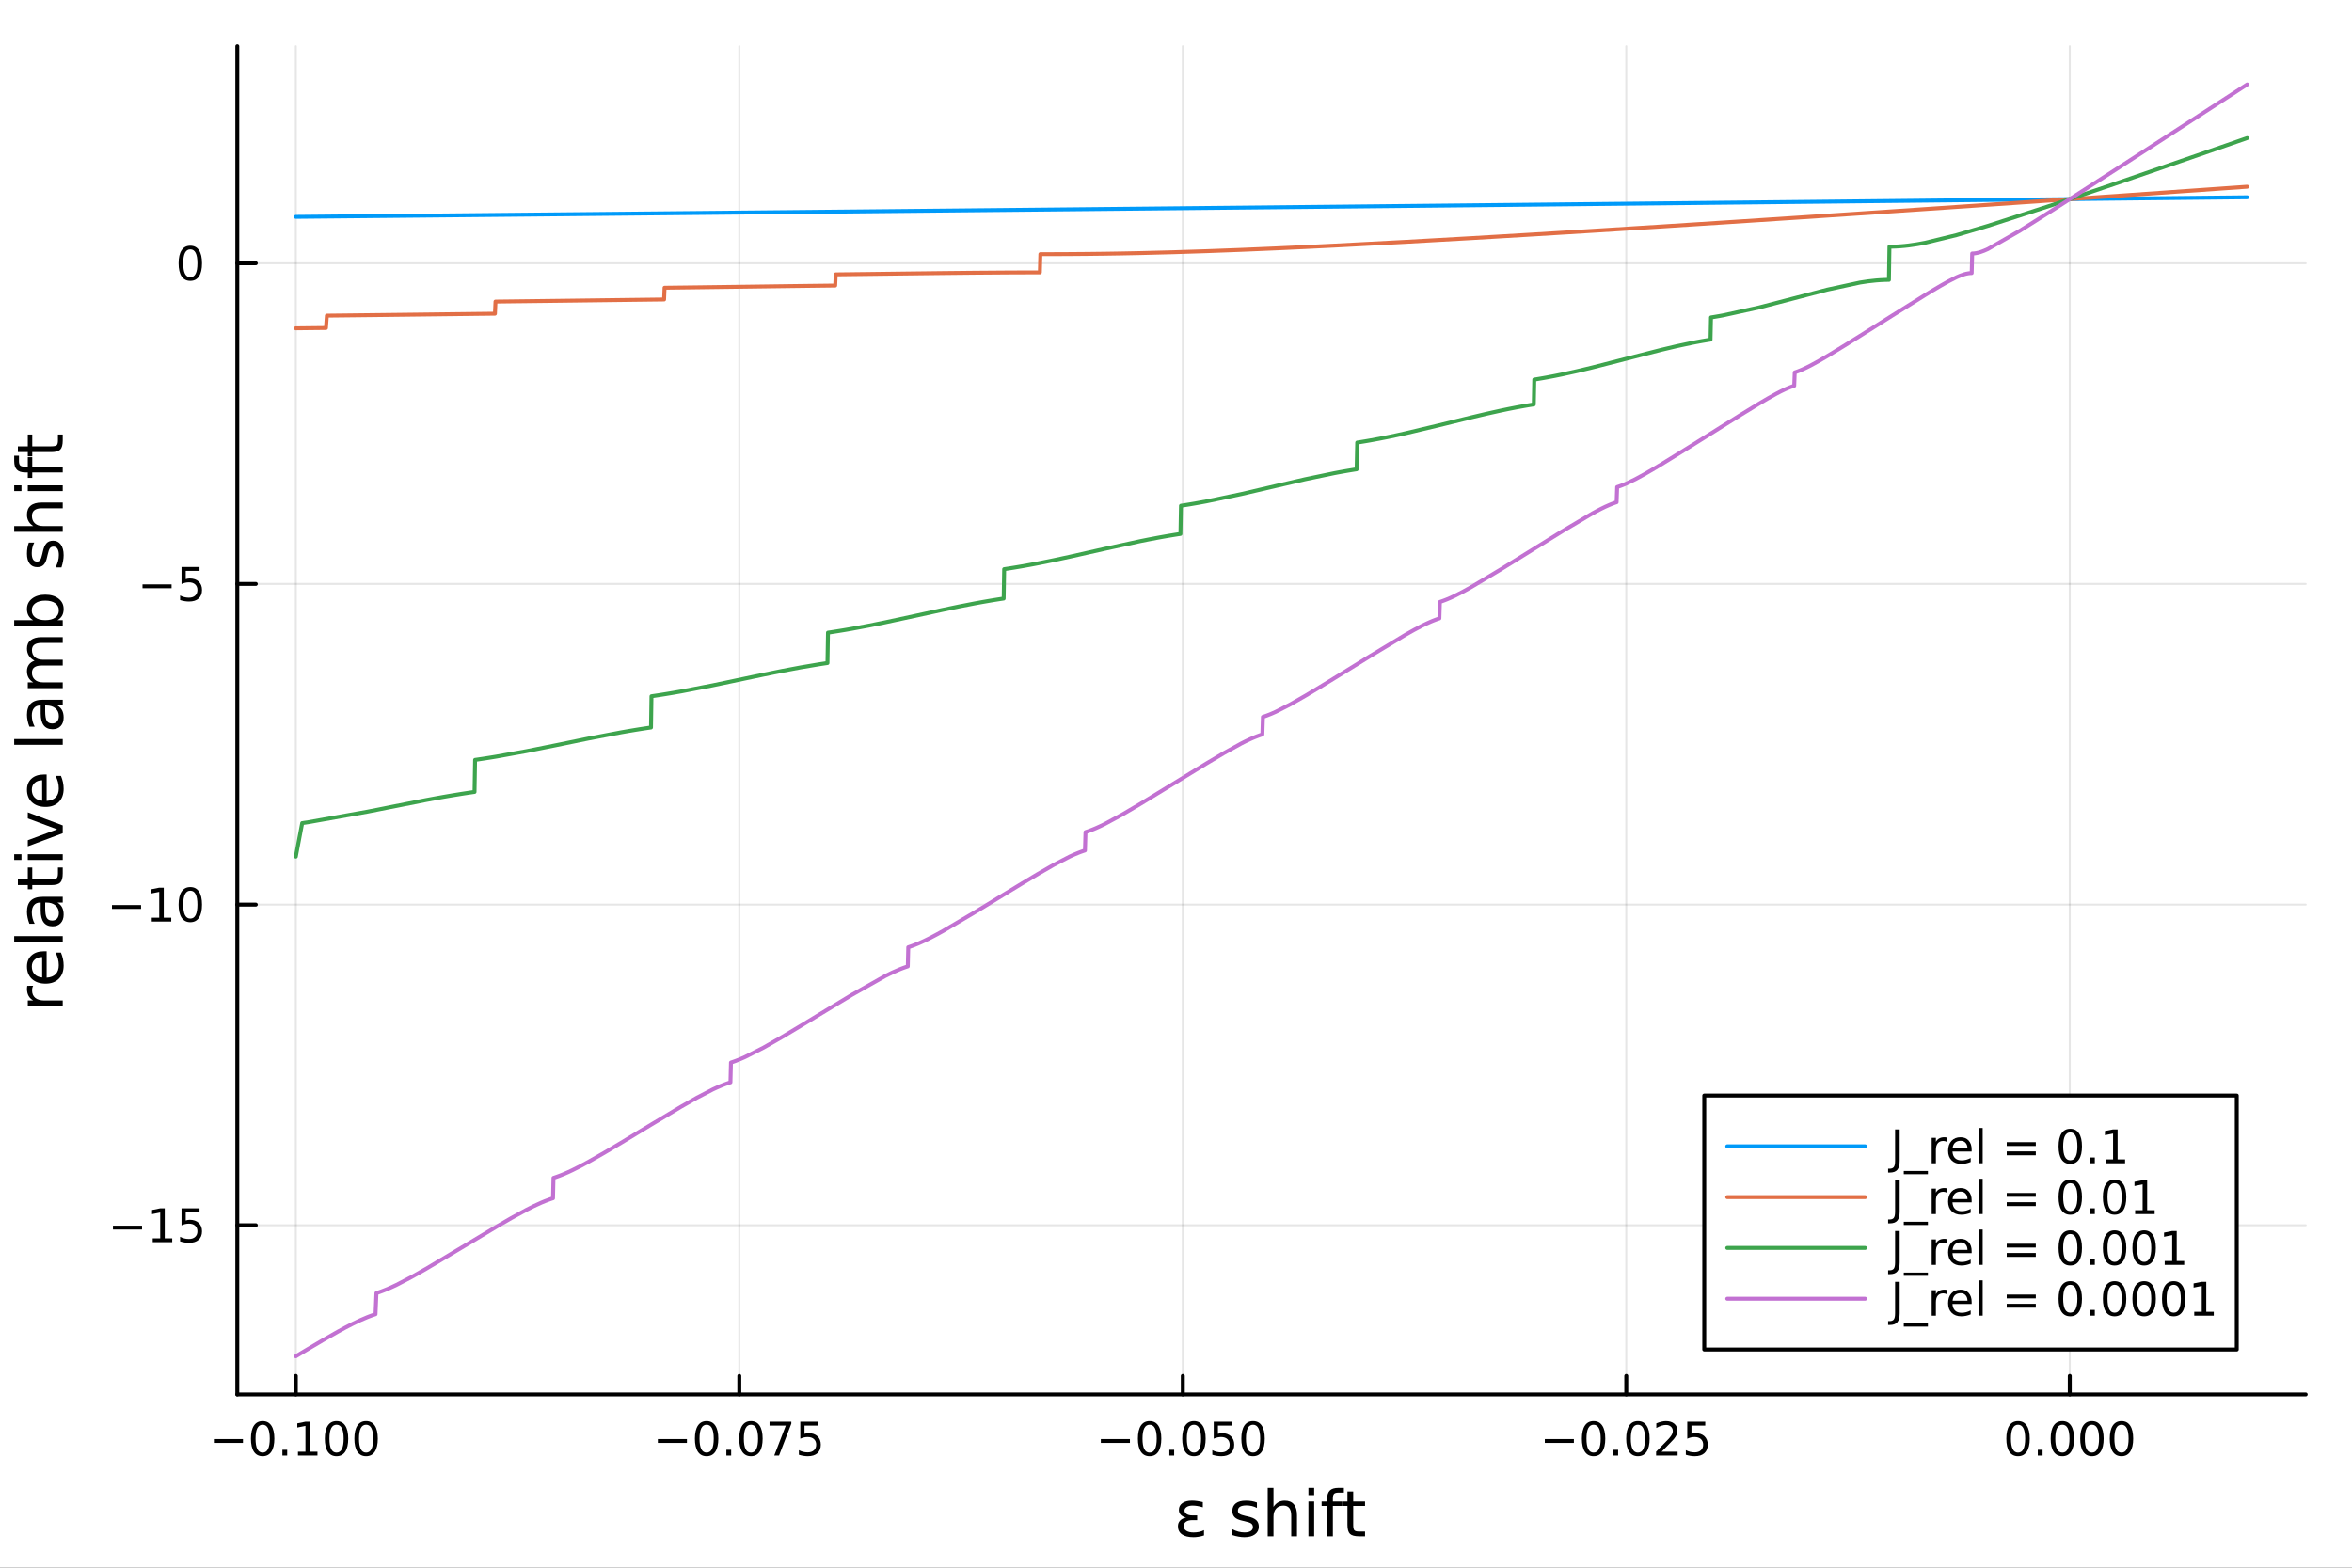 <?xml version="1.0" encoding="utf-8"?>
<svg xmlns="http://www.w3.org/2000/svg" xmlns:xlink="http://www.w3.org/1999/xlink" width="600" height="400" viewBox="0 0 2400 1600">
<rect x="0" y="0" width="2400" height="1600" fill="#333333" stroke="none"/>
<defs>
  <clipPath id="clip430">
    <rect x="0" y="0" width="2400" height="1600"/>
  </clipPath>
</defs>
<path clip-path="url(#clip430)" d="M0 1600 L2400 1600 L2400 0 L0 0  Z" fill="#ffffff" fill-rule="evenodd" fill-opacity="1"/>
<defs>
  <clipPath id="clip431">
    <rect x="480" y="0" width="1681" height="1600"/>
  </clipPath>
</defs>
<path clip-path="url(#clip430)" d="M242.135 1423.18 L2352.76 1423.18 L2352.76 47.244 L242.135 47.244  Z" fill="#ffffff" fill-rule="evenodd" fill-opacity="1"/>
<defs>
  <clipPath id="clip432">
    <rect x="242" y="47" width="2112" height="1377"/>
  </clipPath>
</defs>
<polyline clip-path="url(#clip432)" style="stroke:#000000; stroke-linecap:round; stroke-linejoin:round; stroke-width:2; stroke-opacity:0.1; fill:none" points="301.869,1423.18 301.869,47.244 "/>
<polyline clip-path="url(#clip432)" style="stroke:#000000; stroke-linecap:round; stroke-linejoin:round; stroke-width:2; stroke-opacity:0.1; fill:none" points="754.404,1423.18 754.404,47.244 "/>
<polyline clip-path="url(#clip432)" style="stroke:#000000; stroke-linecap:round; stroke-linejoin:round; stroke-width:2; stroke-opacity:0.1; fill:none" points="1206.94,1423.18 1206.94,47.244 "/>
<polyline clip-path="url(#clip432)" style="stroke:#000000; stroke-linecap:round; stroke-linejoin:round; stroke-width:2; stroke-opacity:0.1; fill:none" points="1659.47,1423.18 1659.47,47.244 "/>
<polyline clip-path="url(#clip432)" style="stroke:#000000; stroke-linecap:round; stroke-linejoin:round; stroke-width:2; stroke-opacity:0.1; fill:none" points="2112.01,1423.18 2112.01,47.244 "/>
<polyline clip-path="url(#clip430)" style="stroke:#000000; stroke-linecap:round; stroke-linejoin:round; stroke-width:4; stroke-opacity:1; fill:none" points="242.135,1423.18 2352.76,1423.18 "/>
<polyline clip-path="url(#clip430)" style="stroke:#000000; stroke-linecap:round; stroke-linejoin:round; stroke-width:4; stroke-opacity:1; fill:none" points="301.869,1423.18 301.869,1404.28 "/>
<polyline clip-path="url(#clip430)" style="stroke:#000000; stroke-linecap:round; stroke-linejoin:round; stroke-width:4; stroke-opacity:1; fill:none" points="754.404,1423.18 754.404,1404.28 "/>
<polyline clip-path="url(#clip430)" style="stroke:#000000; stroke-linecap:round; stroke-linejoin:round; stroke-width:4; stroke-opacity:1; fill:none" points="1206.94,1423.18 1206.94,1404.28 "/>
<polyline clip-path="url(#clip430)" style="stroke:#000000; stroke-linecap:round; stroke-linejoin:round; stroke-width:4; stroke-opacity:1; fill:none" points="1659.47,1423.18 1659.47,1404.28 "/>
<polyline clip-path="url(#clip430)" style="stroke:#000000; stroke-linecap:round; stroke-linejoin:round; stroke-width:4; stroke-opacity:1; fill:none" points="2112.01,1423.18 2112.01,1404.28 "/>
<path clip-path="url(#clip430)" d="M218.235 1468.75 L247.911 1468.75 L247.911 1472.69 L218.235 1472.69 L218.235 1468.75 Z" fill="#000000" fill-rule="evenodd" fill-opacity="1" /><path clip-path="url(#clip430)" d="M268.004 1454.1 Q264.393 1454.1 262.564 1457.66 Q260.758 1461.2 260.758 1468.33 Q260.758 1475.44 262.564 1479.01 Q264.393 1482.55 268.004 1482.55 Q271.638 1482.55 273.443 1479.01 Q275.272 1475.44 275.272 1468.33 Q275.272 1461.2 273.443 1457.66 Q271.638 1454.1 268.004 1454.1 M268.004 1450.39 Q273.814 1450.39 276.869 1455 Q279.948 1459.58 279.948 1468.33 Q279.948 1477.06 276.869 1481.67 Q273.814 1486.25 268.004 1486.25 Q262.194 1486.25 259.115 1481.67 Q256.059 1477.06 256.059 1468.33 Q256.059 1459.58 259.115 1455 Q262.194 1450.39 268.004 1450.39 Z" fill="#000000" fill-rule="evenodd" fill-opacity="1" /><path clip-path="url(#clip430)" d="M288.166 1479.7 L293.05 1479.7 L293.05 1485.58 L288.166 1485.58 L288.166 1479.7 Z" fill="#000000" fill-rule="evenodd" fill-opacity="1" /><path clip-path="url(#clip430)" d="M304.045 1481.64 L311.684 1481.64 L311.684 1455.28 L303.374 1456.95 L303.374 1452.69 L311.638 1451.02 L316.314 1451.02 L316.314 1481.64 L323.952 1481.64 L323.952 1485.58 L304.045 1485.58 L304.045 1481.64 Z" fill="#000000" fill-rule="evenodd" fill-opacity="1" /><path clip-path="url(#clip430)" d="M343.397 1454.1 Q339.786 1454.1 337.957 1457.66 Q336.151 1461.2 336.151 1468.33 Q336.151 1475.44 337.957 1479.01 Q339.786 1482.55 343.397 1482.55 Q347.031 1482.55 348.837 1479.01 Q350.665 1475.44 350.665 1468.33 Q350.665 1461.2 348.837 1457.66 Q347.031 1454.1 343.397 1454.1 M343.397 1450.39 Q349.207 1450.39 352.262 1455 Q355.341 1459.58 355.341 1468.33 Q355.341 1477.06 352.262 1481.67 Q349.207 1486.25 343.397 1486.25 Q337.587 1486.25 334.508 1481.67 Q331.452 1477.06 331.452 1468.33 Q331.452 1459.58 334.508 1455 Q337.587 1450.39 343.397 1450.39 Z" fill="#000000" fill-rule="evenodd" fill-opacity="1" /><path clip-path="url(#clip430)" d="M373.559 1454.1 Q369.948 1454.1 368.119 1457.66 Q366.313 1461.2 366.313 1468.33 Q366.313 1475.44 368.119 1479.01 Q369.948 1482.55 373.559 1482.55 Q377.193 1482.55 378.998 1479.01 Q380.827 1475.44 380.827 1468.33 Q380.827 1461.2 378.998 1457.66 Q377.193 1454.1 373.559 1454.1 M373.559 1450.39 Q379.369 1450.39 382.424 1455 Q385.503 1459.58 385.503 1468.33 Q385.503 1477.06 382.424 1481.67 Q379.369 1486.25 373.559 1486.25 Q367.749 1486.25 364.67 1481.67 Q361.614 1477.06 361.614 1468.33 Q361.614 1459.58 364.67 1455 Q367.749 1450.39 373.559 1450.39 Z" fill="#000000" fill-rule="evenodd" fill-opacity="1" /><path clip-path="url(#clip430)" d="M671.268 1468.75 L700.943 1468.75 L700.943 1472.69 L671.268 1472.69 L671.268 1468.75 Z" fill="#000000" fill-rule="evenodd" fill-opacity="1" /><path clip-path="url(#clip430)" d="M721.036 1454.1 Q717.425 1454.1 715.596 1457.66 Q713.791 1461.2 713.791 1468.33 Q713.791 1475.44 715.596 1479.01 Q717.425 1482.55 721.036 1482.55 Q724.67 1482.55 726.476 1479.01 Q728.304 1475.44 728.304 1468.33 Q728.304 1461.2 726.476 1457.66 Q724.67 1454.1 721.036 1454.1 M721.036 1450.39 Q726.846 1450.39 729.902 1455 Q732.98 1459.58 732.98 1468.33 Q732.98 1477.06 729.902 1481.67 Q726.846 1486.25 721.036 1486.25 Q715.226 1486.25 712.147 1481.67 Q709.092 1477.06 709.092 1468.33 Q709.092 1459.58 712.147 1455 Q715.226 1450.39 721.036 1450.39 Z" fill="#000000" fill-rule="evenodd" fill-opacity="1" /><path clip-path="url(#clip430)" d="M741.198 1479.7 L746.082 1479.7 L746.082 1485.58 L741.198 1485.58 L741.198 1479.7 Z" fill="#000000" fill-rule="evenodd" fill-opacity="1" /><path clip-path="url(#clip430)" d="M766.267 1454.1 Q762.656 1454.1 760.827 1457.66 Q759.022 1461.2 759.022 1468.33 Q759.022 1475.44 760.827 1479.01 Q762.656 1482.55 766.267 1482.55 Q769.901 1482.55 771.707 1479.01 Q773.536 1475.44 773.536 1468.33 Q773.536 1461.2 771.707 1457.66 Q769.901 1454.1 766.267 1454.1 M766.267 1450.39 Q772.077 1450.39 775.133 1455 Q778.212 1459.58 778.212 1468.33 Q778.212 1477.06 775.133 1481.67 Q772.077 1486.25 766.267 1486.25 Q760.457 1486.25 757.378 1481.67 Q754.323 1477.06 754.323 1468.33 Q754.323 1459.58 757.378 1455 Q760.457 1450.39 766.267 1450.39 Z" fill="#000000" fill-rule="evenodd" fill-opacity="1" /><path clip-path="url(#clip430)" d="M785.249 1451.02 L807.471 1451.02 L807.471 1453.01 L794.924 1485.58 L790.04 1485.58 L801.846 1454.96 L785.249 1454.96 L785.249 1451.02 Z" fill="#000000" fill-rule="evenodd" fill-opacity="1" /><path clip-path="url(#clip430)" d="M816.637 1451.02 L834.994 1451.02 L834.994 1454.96 L820.92 1454.96 L820.92 1463.43 Q821.938 1463.08 822.957 1462.92 Q823.975 1462.73 824.994 1462.73 Q830.781 1462.73 834.16 1465.9 Q837.54 1469.08 837.54 1474.49 Q837.54 1480.07 834.068 1483.17 Q830.596 1486.25 824.276 1486.25 Q822.1 1486.25 819.832 1485.88 Q817.586 1485.51 815.179 1484.77 L815.179 1480.07 Q817.262 1481.2 819.484 1481.76 Q821.707 1482.32 824.184 1482.32 Q828.188 1482.32 830.526 1480.21 Q832.864 1478.1 832.864 1474.49 Q832.864 1470.88 830.526 1468.77 Q828.188 1466.67 824.184 1466.67 Q822.309 1466.67 820.434 1467.08 Q818.582 1467.5 816.637 1468.38 L816.637 1451.02 Z" fill="#000000" fill-rule="evenodd" fill-opacity="1" /><path clip-path="url(#clip430)" d="M1123.3 1468.75 L1152.98 1468.75 L1152.98 1472.69 L1123.3 1472.69 L1123.3 1468.75 Z" fill="#000000" fill-rule="evenodd" fill-opacity="1" /><path clip-path="url(#clip430)" d="M1173.07 1454.1 Q1169.46 1454.1 1167.63 1457.66 Q1165.83 1461.2 1165.83 1468.33 Q1165.83 1475.44 1167.63 1479.01 Q1169.46 1482.55 1173.07 1482.55 Q1176.71 1482.55 1178.51 1479.01 Q1180.34 1475.44 1180.34 1468.33 Q1180.34 1461.2 1178.51 1457.66 Q1176.71 1454.1 1173.07 1454.1 M1173.07 1450.39 Q1178.88 1450.39 1181.94 1455 Q1185.02 1459.58 1185.02 1468.33 Q1185.02 1477.06 1181.94 1481.67 Q1178.88 1486.25 1173.07 1486.25 Q1167.26 1486.25 1164.18 1481.67 Q1161.13 1477.06 1161.13 1468.33 Q1161.13 1459.58 1164.18 1455 Q1167.26 1450.39 1173.07 1450.39 Z" fill="#000000" fill-rule="evenodd" fill-opacity="1" /><path clip-path="url(#clip430)" d="M1193.23 1479.7 L1198.12 1479.7 L1198.12 1485.58 L1193.23 1485.58 L1193.23 1479.7 Z" fill="#000000" fill-rule="evenodd" fill-opacity="1" /><path clip-path="url(#clip430)" d="M1218.3 1454.1 Q1214.69 1454.1 1212.86 1457.66 Q1211.06 1461.2 1211.06 1468.33 Q1211.06 1475.44 1212.86 1479.01 Q1214.69 1482.55 1218.3 1482.55 Q1221.94 1482.55 1223.74 1479.01 Q1225.57 1475.44 1225.57 1468.33 Q1225.57 1461.2 1223.74 1457.66 Q1221.94 1454.1 1218.3 1454.1 M1218.3 1450.39 Q1224.11 1450.39 1227.17 1455 Q1230.25 1459.58 1230.25 1468.33 Q1230.25 1477.06 1227.17 1481.67 Q1224.11 1486.25 1218.3 1486.25 Q1212.49 1486.25 1209.42 1481.67 Q1206.36 1477.06 1206.36 1468.33 Q1206.36 1459.58 1209.42 1455 Q1212.49 1450.39 1218.3 1450.39 Z" fill="#000000" fill-rule="evenodd" fill-opacity="1" /><path clip-path="url(#clip430)" d="M1238.51 1451.02 L1256.87 1451.02 L1256.87 1454.96 L1242.79 1454.96 L1242.79 1463.43 Q1243.81 1463.08 1244.83 1462.92 Q1245.85 1462.73 1246.87 1462.73 Q1252.66 1462.73 1256.04 1465.9 Q1259.41 1469.08 1259.41 1474.49 Q1259.41 1480.07 1255.94 1483.17 Q1252.47 1486.25 1246.15 1486.25 Q1243.98 1486.25 1241.71 1485.88 Q1239.46 1485.51 1237.05 1484.77 L1237.05 1480.07 Q1239.14 1481.2 1241.36 1481.76 Q1243.58 1482.32 1246.06 1482.32 Q1250.06 1482.32 1252.4 1480.21 Q1254.74 1478.1 1254.74 1474.49 Q1254.74 1470.88 1252.4 1468.77 Q1250.06 1466.67 1246.06 1466.67 Q1244.18 1466.67 1242.31 1467.08 Q1240.46 1467.5 1238.51 1468.38 L1238.51 1451.02 Z" fill="#000000" fill-rule="evenodd" fill-opacity="1" /><path clip-path="url(#clip430)" d="M1278.63 1454.1 Q1275.02 1454.1 1273.19 1457.66 Q1271.38 1461.2 1271.38 1468.33 Q1271.38 1475.44 1273.19 1479.01 Q1275.02 1482.55 1278.63 1482.55 Q1282.26 1482.55 1284.07 1479.01 Q1285.9 1475.44 1285.9 1468.33 Q1285.9 1461.2 1284.07 1457.66 Q1282.26 1454.1 1278.63 1454.1 M1278.63 1450.39 Q1284.44 1450.39 1287.49 1455 Q1290.57 1459.58 1290.57 1468.33 Q1290.57 1477.06 1287.49 1481.67 Q1284.44 1486.25 1278.63 1486.25 Q1272.82 1486.25 1269.74 1481.67 Q1266.68 1477.06 1266.68 1468.33 Q1266.68 1459.58 1269.74 1455 Q1272.82 1450.39 1278.63 1450.39 Z" fill="#000000" fill-rule="evenodd" fill-opacity="1" /><path clip-path="url(#clip430)" d="M1576.34 1468.75 L1606.01 1468.75 L1606.01 1472.69 L1576.34 1472.69 L1576.34 1468.75 Z" fill="#000000" fill-rule="evenodd" fill-opacity="1" /><path clip-path="url(#clip430)" d="M1626.11 1454.1 Q1622.49 1454.1 1620.67 1457.66 Q1618.86 1461.2 1618.86 1468.33 Q1618.86 1475.44 1620.67 1479.01 Q1622.49 1482.55 1626.11 1482.55 Q1629.74 1482.55 1631.54 1479.01 Q1633.37 1475.44 1633.37 1468.33 Q1633.37 1461.2 1631.54 1457.66 Q1629.74 1454.1 1626.11 1454.1 M1626.11 1450.39 Q1631.92 1450.39 1634.97 1455 Q1638.05 1459.58 1638.05 1468.33 Q1638.05 1477.06 1634.97 1481.67 Q1631.92 1486.25 1626.11 1486.25 Q1620.29 1486.25 1617.22 1481.67 Q1614.16 1477.06 1614.16 1468.33 Q1614.16 1459.58 1617.22 1455 Q1620.29 1450.39 1626.11 1450.39 Z" fill="#000000" fill-rule="evenodd" fill-opacity="1" /><path clip-path="url(#clip430)" d="M1646.27 1479.7 L1651.15 1479.7 L1651.15 1485.58 L1646.27 1485.58 L1646.27 1479.7 Z" fill="#000000" fill-rule="evenodd" fill-opacity="1" /><path clip-path="url(#clip430)" d="M1671.34 1454.1 Q1667.73 1454.1 1665.9 1457.66 Q1664.09 1461.2 1664.09 1468.33 Q1664.09 1475.44 1665.9 1479.01 Q1667.73 1482.55 1671.34 1482.55 Q1674.97 1482.55 1676.78 1479.01 Q1678.6 1475.44 1678.6 1468.33 Q1678.6 1461.2 1676.78 1457.66 Q1674.97 1454.1 1671.34 1454.1 M1671.34 1450.39 Q1677.15 1450.39 1680.2 1455 Q1683.28 1459.58 1683.28 1468.33 Q1683.28 1477.06 1680.2 1481.67 Q1677.15 1486.25 1671.34 1486.25 Q1665.53 1486.25 1662.45 1481.67 Q1659.39 1477.06 1659.39 1468.33 Q1659.39 1459.58 1662.45 1455 Q1665.53 1450.39 1671.34 1450.39 Z" fill="#000000" fill-rule="evenodd" fill-opacity="1" /><path clip-path="url(#clip430)" d="M1695.53 1481.64 L1711.85 1481.64 L1711.85 1485.58 L1689.9 1485.58 L1689.9 1481.64 Q1692.56 1478.89 1697.15 1474.26 Q1701.75 1469.61 1702.93 1468.27 Q1705.18 1465.74 1706.06 1464.01 Q1706.96 1462.25 1706.96 1460.56 Q1706.96 1457.8 1705.02 1456.07 Q1703.1 1454.33 1699.99 1454.33 Q1697.79 1454.33 1695.34 1455.09 Q1692.91 1455.86 1690.13 1457.41 L1690.13 1452.69 Q1692.96 1451.55 1695.41 1450.97 Q1697.86 1450.39 1699.9 1450.39 Q1705.27 1450.39 1708.47 1453.08 Q1711.66 1455.77 1711.66 1460.26 Q1711.66 1462.39 1710.85 1464.31 Q1710.06 1466.2 1707.96 1468.8 Q1707.38 1469.47 1704.28 1472.69 Q1701.17 1475.88 1695.53 1481.64 Z" fill="#000000" fill-rule="evenodd" fill-opacity="1" /><path clip-path="url(#clip430)" d="M1721.71 1451.02 L1740.06 1451.02 L1740.06 1454.96 L1725.99 1454.96 L1725.99 1463.43 Q1727.01 1463.08 1728.03 1462.92 Q1729.04 1462.73 1730.06 1462.73 Q1735.85 1462.73 1739.23 1465.9 Q1742.61 1469.08 1742.61 1474.49 Q1742.61 1480.07 1739.14 1483.17 Q1735.66 1486.25 1729.35 1486.25 Q1727.17 1486.25 1724.9 1485.88 Q1722.66 1485.51 1720.25 1484.77 L1720.25 1480.07 Q1722.33 1481.2 1724.55 1481.76 Q1726.78 1482.32 1729.25 1482.32 Q1733.26 1482.32 1735.6 1480.21 Q1737.93 1478.1 1737.93 1474.49 Q1737.93 1470.88 1735.6 1468.77 Q1733.26 1466.67 1729.25 1466.67 Q1727.38 1466.67 1725.5 1467.08 Q1723.65 1467.5 1721.71 1468.38 L1721.71 1451.02 Z" fill="#000000" fill-rule="evenodd" fill-opacity="1" /><path clip-path="url(#clip430)" d="M2059.23 1454.1 Q2055.62 1454.1 2053.79 1457.66 Q2051.98 1461.2 2051.98 1468.33 Q2051.98 1475.44 2053.79 1479.01 Q2055.62 1482.55 2059.23 1482.55 Q2062.86 1482.55 2064.67 1479.01 Q2066.5 1475.44 2066.5 1468.33 Q2066.5 1461.2 2064.67 1457.66 Q2062.86 1454.1 2059.23 1454.1 M2059.23 1450.39 Q2065.04 1450.39 2068.1 1455 Q2071.17 1459.58 2071.17 1468.33 Q2071.17 1477.06 2068.1 1481.67 Q2065.04 1486.25 2059.23 1486.25 Q2053.42 1486.25 2050.34 1481.67 Q2047.29 1477.06 2047.29 1468.33 Q2047.29 1459.58 2050.34 1455 Q2053.42 1450.39 2059.23 1450.39 Z" fill="#000000" fill-rule="evenodd" fill-opacity="1" /><path clip-path="url(#clip430)" d="M2079.39 1479.7 L2084.28 1479.7 L2084.28 1485.58 L2079.39 1485.58 L2079.39 1479.7 Z" fill="#000000" fill-rule="evenodd" fill-opacity="1" /><path clip-path="url(#clip430)" d="M2104.46 1454.1 Q2100.85 1454.1 2099.02 1457.66 Q2097.22 1461.2 2097.22 1468.33 Q2097.22 1475.44 2099.02 1479.01 Q2100.85 1482.55 2104.46 1482.55 Q2108.1 1482.55 2109.9 1479.01 Q2111.73 1475.44 2111.73 1468.33 Q2111.73 1461.2 2109.9 1457.66 Q2108.1 1454.1 2104.46 1454.1 M2104.46 1450.39 Q2110.27 1450.39 2113.33 1455 Q2116.41 1459.58 2116.41 1468.33 Q2116.41 1477.06 2113.33 1481.67 Q2110.27 1486.25 2104.46 1486.25 Q2098.65 1486.25 2095.57 1481.67 Q2092.52 1477.06 2092.52 1468.33 Q2092.52 1459.58 2095.57 1455 Q2098.65 1450.39 2104.46 1450.39 Z" fill="#000000" fill-rule="evenodd" fill-opacity="1" /><path clip-path="url(#clip430)" d="M2134.62 1454.1 Q2131.01 1454.1 2129.18 1457.66 Q2127.38 1461.2 2127.38 1468.33 Q2127.38 1475.44 2129.18 1479.01 Q2131.01 1482.55 2134.62 1482.55 Q2138.26 1482.55 2140.06 1479.01 Q2141.89 1475.44 2141.89 1468.33 Q2141.89 1461.2 2140.06 1457.66 Q2138.26 1454.1 2134.62 1454.1 M2134.62 1450.39 Q2140.43 1450.39 2143.49 1455 Q2146.57 1459.58 2146.57 1468.33 Q2146.57 1477.06 2143.49 1481.67 Q2140.43 1486.25 2134.62 1486.25 Q2128.81 1486.25 2125.73 1481.67 Q2122.68 1477.06 2122.68 1468.33 Q2122.68 1459.58 2125.73 1455 Q2128.81 1450.39 2134.62 1450.39 Z" fill="#000000" fill-rule="evenodd" fill-opacity="1" /><path clip-path="url(#clip430)" d="M2164.79 1454.1 Q2161.17 1454.1 2159.35 1457.66 Q2157.54 1461.2 2157.54 1468.33 Q2157.54 1475.44 2159.35 1479.01 Q2161.17 1482.55 2164.79 1482.55 Q2168.42 1482.55 2170.22 1479.01 Q2172.05 1475.44 2172.05 1468.33 Q2172.05 1461.2 2170.22 1457.66 Q2168.42 1454.1 2164.79 1454.1 M2164.79 1450.39 Q2170.6 1450.39 2173.65 1455 Q2176.73 1459.58 2176.73 1468.33 Q2176.73 1477.06 2173.65 1481.67 Q2170.6 1486.25 2164.79 1486.25 Q2158.97 1486.25 2155.9 1481.67 Q2152.84 1477.06 2152.84 1468.33 Q2152.84 1459.58 2155.9 1455 Q2158.97 1450.39 2164.79 1450.39 Z" fill="#000000" fill-rule="evenodd" fill-opacity="1" /><path clip-path="url(#clip430)" d="M1210.33 1548.82 Q1206.77 1548.06 1204.86 1545.99 Q1202.95 1543.95 1202.95 1540.99 Q1202.95 1536.5 1206.57 1533.99 Q1210.17 1531.5 1216.41 1531.5 Q1218.83 1531.5 1221.53 1531.89 Q1224.24 1532.27 1227.36 1533.03 L1227.36 1538.35 Q1224.27 1537.42 1221.73 1537.01 Q1219.15 1536.6 1216.89 1536.6 Q1213.1 1536.6 1210.9 1538.06 Q1208.68 1539.53 1208.68 1541.56 Q1208.68 1543.79 1210.84 1545.22 Q1212.97 1546.62 1216.66 1546.62 L1221.6 1546.62 L1221.6 1551.46 L1216.89 1551.46 Q1212.53 1551.46 1210.24 1553.08 Q1207.75 1554.87 1207.75 1557.67 Q1207.75 1560.53 1210.43 1562.31 Q1213.13 1564.1 1217.94 1564.1 Q1220.9 1564.1 1223.6 1563.52 Q1226.31 1562.92 1228.57 1561.74 L1228.57 1567.18 Q1225.7 1568.08 1223.03 1568.52 Q1220.32 1568.97 1217.78 1568.97 Q1210.2 1568.97 1206.1 1566.07 Q1201.99 1563.17 1201.99 1557.67 Q1201.99 1554.23 1204.19 1551.91 Q1206.38 1549.58 1210.33 1548.82 Z" fill="#000000" fill-rule="evenodd" fill-opacity="1" /><path clip-path="url(#clip430)" d="M1282.58 1533.45 L1282.58 1538.98 Q1280.1 1537.71 1277.43 1537.07 Q1274.75 1536.44 1271.89 1536.44 Q1267.53 1536.44 1265.33 1537.77 Q1263.17 1539.11 1263.17 1541.79 Q1263.17 1543.82 1264.73 1545 Q1266.29 1546.15 1271 1547.2 L1273 1547.64 Q1279.24 1548.98 1281.85 1551.43 Q1284.49 1553.85 1284.49 1558.21 Q1284.49 1563.17 1280.54 1566.07 Q1276.63 1568.97 1269.75 1568.97 Q1266.89 1568.97 1263.77 1568.39 Q1260.68 1567.85 1257.25 1566.74 L1257.25 1560.69 Q1260.49 1562.38 1263.64 1563.24 Q1266.79 1564.07 1269.88 1564.07 Q1274.02 1564.07 1276.25 1562.66 Q1278.48 1561.23 1278.48 1558.65 Q1278.48 1556.27 1276.85 1554.99 Q1275.26 1553.72 1269.82 1552.54 L1267.78 1552.07 Q1262.34 1550.92 1259.92 1548.56 Q1257.5 1546.18 1257.5 1542.04 Q1257.5 1537.01 1261.07 1534.27 Q1264.63 1531.54 1271.19 1531.54 Q1274.43 1531.54 1277.3 1532.01 Q1280.16 1532.49 1282.58 1533.45 Z" fill="#000000" fill-rule="evenodd" fill-opacity="1" /><path clip-path="url(#clip430)" d="M1323.45 1546.53 L1323.45 1568.04 L1317.59 1568.04 L1317.59 1546.72 Q1317.59 1541.66 1315.62 1539.14 Q1313.65 1536.63 1309.7 1536.63 Q1304.96 1536.63 1302.22 1539.65 Q1299.48 1542.68 1299.48 1547.9 L1299.48 1568.04 L1293.59 1568.04 L1293.59 1518.52 L1299.48 1518.52 L1299.48 1537.93 Q1301.58 1534.72 1304.42 1533.13 Q1307.28 1531.54 1311 1531.54 Q1317.15 1531.54 1320.3 1535.36 Q1323.45 1539.14 1323.45 1546.53 Z" fill="#000000" fill-rule="evenodd" fill-opacity="1" /><path clip-path="url(#clip430)" d="M1335.13 1532.4 L1340.99 1532.4 L1340.99 1568.04 L1335.13 1568.04 L1335.13 1532.4 M1335.13 1518.52 L1340.99 1518.52 L1340.99 1525.93 L1335.13 1525.93 L1335.13 1518.52 Z" fill="#000000" fill-rule="evenodd" fill-opacity="1" /><path clip-path="url(#clip430)" d="M1371.29 1518.52 L1371.29 1523.39 L1365.69 1523.39 Q1362.53 1523.39 1361.29 1524.66 Q1360.08 1525.93 1360.08 1529.24 L1360.08 1532.4 L1369.73 1532.4 L1369.73 1536.95 L1360.08 1536.95 L1360.08 1568.04 L1354.2 1568.04 L1354.2 1536.95 L1348.59 1536.95 L1348.59 1532.4 L1354.2 1532.4 L1354.2 1529.91 Q1354.2 1523.96 1356.96 1521.26 Q1359.73 1518.52 1365.75 1518.52 L1371.29 1518.52 Z" fill="#000000" fill-rule="evenodd" fill-opacity="1" /><path clip-path="url(#clip430)" d="M1380.84 1522.27 L1380.84 1532.4 L1392.9 1532.4 L1392.9 1536.95 L1380.84 1536.95 L1380.84 1556.3 Q1380.84 1560.66 1382.01 1561.9 Q1383.22 1563.14 1386.88 1563.14 L1392.9 1563.14 L1392.9 1568.04 L1386.88 1568.04 Q1380.1 1568.04 1377.53 1565.53 Q1374.95 1562.98 1374.95 1556.3 L1374.95 1536.95 L1370.65 1536.95 L1370.65 1532.4 L1374.95 1532.4 L1374.95 1522.27 L1380.84 1522.27 Z" fill="#000000" fill-rule="evenodd" fill-opacity="1" /><polyline clip-path="url(#clip432)" style="stroke:#000000; stroke-linecap:round; stroke-linejoin:round; stroke-width:2; stroke-opacity:0.1; fill:none" points="242.135,1250.51 2352.76,1250.51 "/>
<polyline clip-path="url(#clip432)" style="stroke:#000000; stroke-linecap:round; stroke-linejoin:round; stroke-width:2; stroke-opacity:0.1; fill:none" points="242.135,923.241 2352.76,923.241 "/>
<polyline clip-path="url(#clip432)" style="stroke:#000000; stroke-linecap:round; stroke-linejoin:round; stroke-width:2; stroke-opacity:0.1; fill:none" points="242.135,595.973 2352.76,595.973 "/>
<polyline clip-path="url(#clip432)" style="stroke:#000000; stroke-linecap:round; stroke-linejoin:round; stroke-width:2; stroke-opacity:0.1; fill:none" points="242.135,268.705 2352.76,268.705 "/>
<polyline clip-path="url(#clip430)" style="stroke:#000000; stroke-linecap:round; stroke-linejoin:round; stroke-width:4; stroke-opacity:1; fill:none" points="242.135,1423.18 242.135,47.244 "/>
<polyline clip-path="url(#clip430)" style="stroke:#000000; stroke-linecap:round; stroke-linejoin:round; stroke-width:4; stroke-opacity:1; fill:none" points="242.135,1250.51 261.032,1250.51 "/>
<polyline clip-path="url(#clip430)" style="stroke:#000000; stroke-linecap:round; stroke-linejoin:round; stroke-width:4; stroke-opacity:1; fill:none" points="242.135,923.241 261.032,923.241 "/>
<polyline clip-path="url(#clip430)" style="stroke:#000000; stroke-linecap:round; stroke-linejoin:round; stroke-width:4; stroke-opacity:1; fill:none" points="242.135,595.973 261.032,595.973 "/>
<polyline clip-path="url(#clip430)" style="stroke:#000000; stroke-linecap:round; stroke-linejoin:round; stroke-width:4; stroke-opacity:1; fill:none" points="242.135,268.705 261.032,268.705 "/>
<path clip-path="url(#clip430)" d="M115.256 1250.96 L144.931 1250.96 L144.931 1254.9 L115.256 1254.9 L115.256 1250.96 Z" fill="#000000" fill-rule="evenodd" fill-opacity="1" /><path clip-path="url(#clip430)" d="M155.834 1263.85 L163.473 1263.85 L163.473 1237.49 L155.163 1239.16 L155.163 1234.9 L163.427 1233.23 L168.102 1233.23 L168.102 1263.85 L175.741 1263.85 L175.741 1267.79 L155.834 1267.79 L155.834 1263.85 Z" fill="#000000" fill-rule="evenodd" fill-opacity="1" /><path clip-path="url(#clip430)" d="M185.232 1233.23 L203.588 1233.23 L203.588 1237.16 L189.514 1237.16 L189.514 1245.64 Q190.533 1245.29 191.551 1245.13 Q192.57 1244.94 193.588 1244.94 Q199.375 1244.94 202.755 1248.11 Q206.135 1251.29 206.135 1256.7 Q206.135 1262.28 202.662 1265.38 Q199.19 1268.46 192.871 1268.46 Q190.695 1268.46 188.426 1268.09 Q186.181 1267.72 183.774 1266.98 L183.774 1262.28 Q185.857 1263.41 188.079 1263.97 Q190.301 1264.53 192.778 1264.53 Q196.783 1264.53 199.121 1262.42 Q201.459 1260.31 201.459 1256.7 Q201.459 1253.09 199.121 1250.98 Q196.783 1248.88 192.778 1248.88 Q190.903 1248.88 189.028 1249.29 Q187.176 1249.71 185.232 1250.59 L185.232 1233.23 Z" fill="#000000" fill-rule="evenodd" fill-opacity="1" /><path clip-path="url(#clip430)" d="M114.26 923.693 L143.936 923.693 L143.936 927.628 L114.26 927.628 L114.26 923.693 Z" fill="#000000" fill-rule="evenodd" fill-opacity="1" /><path clip-path="url(#clip430)" d="M154.839 936.586 L162.477 936.586 L162.477 910.221 L154.167 911.887 L154.167 907.628 L162.431 905.961 L167.107 905.961 L167.107 936.586 L174.746 936.586 L174.746 940.521 L154.839 940.521 L154.839 936.586 Z" fill="#000000" fill-rule="evenodd" fill-opacity="1" /><path clip-path="url(#clip430)" d="M194.19 909.04 Q190.579 909.04 188.75 912.605 Q186.945 916.147 186.945 923.276 Q186.945 930.383 188.75 933.947 Q190.579 937.489 194.19 937.489 Q197.825 937.489 199.63 933.947 Q201.459 930.383 201.459 923.276 Q201.459 916.147 199.63 912.605 Q197.825 909.04 194.19 909.04 M194.19 905.336 Q200 905.336 203.056 909.943 Q206.135 914.526 206.135 923.276 Q206.135 932.003 203.056 936.609 Q200 941.193 194.19 941.193 Q188.38 941.193 185.301 936.609 Q182.246 932.003 182.246 923.276 Q182.246 914.526 185.301 909.943 Q188.38 905.336 194.19 905.336 Z" fill="#000000" fill-rule="evenodd" fill-opacity="1" /><path clip-path="url(#clip430)" d="M145.417 596.424 L175.093 596.424 L175.093 600.36 L145.417 600.36 L145.417 596.424 Z" fill="#000000" fill-rule="evenodd" fill-opacity="1" /><path clip-path="url(#clip430)" d="M185.232 578.693 L203.588 578.693 L203.588 582.628 L189.514 582.628 L189.514 591.1 Q190.533 590.753 191.551 590.591 Q192.57 590.406 193.588 590.406 Q199.375 590.406 202.755 593.577 Q206.135 596.748 206.135 602.165 Q206.135 607.744 202.662 610.846 Q199.19 613.924 192.871 613.924 Q190.695 613.924 188.426 613.554 Q186.181 613.184 183.774 612.443 L183.774 607.744 Q185.857 608.878 188.079 609.434 Q190.301 609.989 192.778 609.989 Q196.783 609.989 199.121 607.883 Q201.459 605.776 201.459 602.165 Q201.459 598.554 199.121 596.448 Q196.783 594.341 192.778 594.341 Q190.903 594.341 189.028 594.758 Q187.176 595.174 185.232 596.054 L185.232 578.693 Z" fill="#000000" fill-rule="evenodd" fill-opacity="1" /><path clip-path="url(#clip430)" d="M194.19 254.503 Q190.579 254.503 188.75 258.068 Q186.945 261.61 186.945 268.739 Q186.945 275.846 188.75 279.411 Q190.579 282.952 194.19 282.952 Q197.825 282.952 199.63 279.411 Q201.459 275.846 201.459 268.739 Q201.459 261.61 199.63 258.068 Q197.825 254.503 194.19 254.503 M194.19 250.8 Q200 250.8 203.056 255.406 Q206.135 259.989 206.135 268.739 Q206.135 277.466 203.056 282.073 Q200 286.656 194.19 286.656 Q188.38 286.656 185.301 282.073 Q182.246 277.466 182.246 268.739 Q182.246 259.989 185.301 255.406 Q188.38 250.8 194.19 250.8 Z" fill="#000000" fill-rule="evenodd" fill-opacity="1" /><path clip-path="url(#clip430)" d="M33.831 1006.09 Q33.258 1007.08 33.003 1008.25 Q32.717 1009.4 32.717 1010.8 Q32.717 1015.76 35.963 1018.44 Q39.178 1021.08 45.225 1021.08 L64.004 1021.08 L64.004 1026.97 L28.356 1026.97 L28.356 1021.08 L33.894 1021.08 Q30.648 1019.23 29.088 1016.27 Q27.497 1013.31 27.497 1009.08 Q27.497 1008.48 27.592 1007.74 Q27.656 1007.01 27.815 1006.12 L33.831 1006.09 Z" fill="#000000" fill-rule="evenodd" fill-opacity="1" /><path clip-path="url(#clip430)" d="M44.716 970.886 L47.581 970.886 L47.581 997.813 Q53.628 997.431 56.811 994.185 Q59.962 990.906 59.962 985.082 Q59.962 981.708 59.134 978.557 Q58.307 975.374 56.652 972.255 L62.19 972.255 Q63.527 975.406 64.227 978.716 Q64.927 982.026 64.927 985.432 Q64.927 993.962 59.962 998.959 Q54.997 1003.92 46.53 1003.92 Q37.777 1003.92 32.653 999.214 Q27.497 994.471 27.497 986.45 Q27.497 979.257 32.144 975.088 Q36.759 970.886 44.716 970.886 M42.997 976.743 Q38.191 976.806 35.327 979.448 Q32.462 982.058 32.462 986.387 Q32.462 991.288 35.231 994.248 Q38 997.177 43.029 997.622 L42.997 976.743 Z" fill="#000000" fill-rule="evenodd" fill-opacity="1" /><path clip-path="url(#clip430)" d="M14.479 961.274 L14.479 955.418 L64.004 955.418 L64.004 961.274 L14.479 961.274 Z" fill="#000000" fill-rule="evenodd" fill-opacity="1" /><path clip-path="url(#clip430)" d="M46.085 926.963 Q46.085 934.061 47.708 936.798 Q49.331 939.535 53.246 939.535 Q56.365 939.535 58.211 937.498 Q60.026 935.429 60.026 931.896 Q60.026 927.027 56.588 924.098 Q53.119 921.138 47.39 921.138 L46.085 921.138 L46.085 926.963 M43.666 915.282 L64.004 915.282 L64.004 921.138 L58.593 921.138 Q61.84 923.144 63.399 926.135 Q64.927 929.127 64.927 933.456 Q64.927 938.93 61.872 942.177 Q58.784 945.392 53.628 945.392 Q47.612 945.392 44.557 941.381 Q41.501 937.339 41.501 929.35 L41.501 921.138 L40.928 921.138 Q36.886 921.138 34.69 923.812 Q32.462 926.454 32.462 931.26 Q32.462 934.315 33.194 937.212 Q33.926 940.108 35.39 942.782 L29.98 942.782 Q28.738 939.567 28.133 936.543 Q27.497 933.52 27.497 930.655 Q27.497 922.921 31.507 919.101 Q35.518 915.282 43.666 915.282 Z" fill="#000000" fill-rule="evenodd" fill-opacity="1" /><path clip-path="url(#clip430)" d="M18.235 897.426 L28.356 897.426 L28.356 885.363 L32.908 885.363 L32.908 897.426 L52.259 897.426 Q56.62 897.426 57.861 896.248 Q59.103 895.039 59.103 891.379 L59.103 885.363 L64.004 885.363 L64.004 891.379 Q64.004 898.158 61.49 900.736 Q58.943 903.314 52.259 903.314 L32.908 903.314 L32.908 907.611 L28.356 907.611 L28.356 903.314 L18.235 903.314 L18.235 897.426 Z" fill="#000000" fill-rule="evenodd" fill-opacity="1" /><path clip-path="url(#clip430)" d="M28.356 877.661 L28.356 871.804 L64.004 871.804 L64.004 877.661 L28.356 877.661 M14.479 877.661 L14.479 871.804 L21.895 871.804 L21.895 877.661 L14.479 877.661 Z" fill="#000000" fill-rule="evenodd" fill-opacity="1" /><path clip-path="url(#clip430)" d="M28.356 863.751 L28.356 857.545 L58.275 846.405 L28.356 835.265 L28.356 829.058 L64.004 842.426 L64.004 850.384 L28.356 863.751 Z" fill="#000000" fill-rule="evenodd" fill-opacity="1" /><path clip-path="url(#clip430)" d="M44.716 790.482 L47.581 790.482 L47.581 817.409 Q53.628 817.027 56.811 813.781 Q59.962 810.502 59.962 804.678 Q59.962 801.304 59.134 798.153 Q58.307 794.97 56.652 791.851 L62.19 791.851 Q63.527 795.002 64.227 798.312 Q64.927 801.622 64.927 805.028 Q64.927 813.558 59.962 818.555 Q54.997 823.52 46.53 823.52 Q37.777 823.52 32.653 818.81 Q27.497 814.067 27.497 806.046 Q27.497 798.853 32.144 794.684 Q36.759 790.482 44.716 790.482 M42.997 796.339 Q38.191 796.402 35.327 799.044 Q32.462 801.654 32.462 805.983 Q32.462 810.884 35.231 813.844 Q38 816.773 43.029 817.218 L42.997 796.339 Z" fill="#000000" fill-rule="evenodd" fill-opacity="1" /><path clip-path="url(#clip430)" d="M14.479 760.15 L14.479 754.293 L64.004 754.293 L64.004 760.15 L14.479 760.15 Z" fill="#000000" fill-rule="evenodd" fill-opacity="1" /><path clip-path="url(#clip430)" d="M46.085 725.838 Q46.085 732.936 47.708 735.673 Q49.331 738.411 53.246 738.411 Q56.365 738.411 58.211 736.374 Q60.026 734.305 60.026 730.772 Q60.026 725.902 56.588 722.974 Q53.119 720.014 47.39 720.014 L46.085 720.014 L46.085 725.838 M43.666 714.157 L64.004 714.157 L64.004 720.014 L58.593 720.014 Q61.84 722.019 63.399 725.011 Q64.927 728.003 64.927 732.331 Q64.927 737.806 61.872 741.053 Q58.784 744.267 53.628 744.267 Q47.612 744.267 44.557 740.257 Q41.501 736.215 41.501 728.226 L41.501 720.014 L40.928 720.014 Q36.886 720.014 34.69 722.687 Q32.462 725.329 32.462 730.135 Q32.462 733.191 33.194 736.087 Q33.926 738.984 35.39 741.657 L29.98 741.657 Q28.738 738.443 28.133 735.419 Q27.497 732.395 27.497 729.531 Q27.497 721.796 31.507 717.977 Q35.518 714.157 43.666 714.157 Z" fill="#000000" fill-rule="evenodd" fill-opacity="1" /><path clip-path="url(#clip430)" d="M35.199 674.34 Q31.253 672.144 29.375 669.088 Q27.497 666.033 27.497 661.895 Q27.497 656.325 31.412 653.301 Q35.295 650.278 42.488 650.278 L64.004 650.278 L64.004 656.166 L42.679 656.166 Q37.555 656.166 35.072 657.98 Q32.589 659.794 32.589 663.518 Q32.589 668.07 35.613 670.711 Q38.637 673.353 43.857 673.353 L64.004 673.353 L64.004 679.241 L42.679 679.241 Q37.523 679.241 35.072 681.056 Q32.589 682.87 32.589 686.658 Q32.589 691.145 35.645 693.787 Q38.669 696.429 43.857 696.429 L64.004 696.429 L64.004 702.317 L28.356 702.317 L28.356 696.429 L33.894 696.429 Q30.616 694.424 29.056 691.623 Q27.497 688.822 27.497 684.971 Q27.497 681.088 29.47 678.382 Q31.444 675.645 35.199 674.34 Z" fill="#000000" fill-rule="evenodd" fill-opacity="1" /><path clip-path="url(#clip430)" d="M46.212 613.006 Q39.751 613.006 36.09 615.68 Q32.398 618.322 32.398 622.969 Q32.398 627.616 36.09 630.289 Q39.751 632.931 46.212 632.931 Q52.673 632.931 56.365 630.289 Q60.026 627.616 60.026 622.969 Q60.026 618.322 56.365 615.68 Q52.673 613.006 46.212 613.006 M33.767 632.931 Q30.584 631.085 29.056 628.284 Q27.497 625.451 27.497 621.536 Q27.497 615.043 32.653 611.001 Q37.809 606.927 46.212 606.927 Q54.615 606.927 59.771 611.001 Q64.927 615.043 64.927 621.536 Q64.927 625.451 63.399 628.284 Q61.84 631.085 58.657 632.931 L64.004 632.931 L64.004 638.819 L14.479 638.819 L14.479 632.931 L33.767 632.931 Z" fill="#000000" fill-rule="evenodd" fill-opacity="1" /><path clip-path="url(#clip430)" d="M29.407 553.773 L34.945 553.773 Q33.672 556.256 33.035 558.93 Q32.398 561.603 32.398 564.468 Q32.398 568.828 33.735 571.024 Q35.072 573.189 37.746 573.189 Q39.783 573.189 40.96 571.629 Q42.106 570.07 43.157 565.359 L43.602 563.354 Q44.939 557.115 47.39 554.505 Q49.809 551.864 54.169 551.864 Q59.134 551.864 62.031 555.81 Q64.927 559.725 64.927 566.6 Q64.927 569.465 64.354 572.584 Q63.813 575.671 62.699 579.109 L56.652 579.109 Q58.339 575.862 59.198 572.711 Q60.026 569.56 60.026 566.473 Q60.026 562.335 58.625 560.107 Q57.193 557.879 54.615 557.879 Q52.228 557.879 50.955 559.503 Q49.681 561.094 48.504 566.537 L48.026 568.574 Q46.88 574.016 44.525 576.435 Q42.138 578.854 38 578.854 Q32.971 578.854 30.234 575.29 Q27.497 571.725 27.497 565.168 Q27.497 561.922 27.974 559.057 Q28.452 556.192 29.407 553.773 Z" fill="#000000" fill-rule="evenodd" fill-opacity="1" /><path clip-path="url(#clip430)" d="M42.488 512.906 L64.004 512.906 L64.004 518.762 L42.679 518.762 Q37.618 518.762 35.104 520.735 Q32.589 522.709 32.589 526.656 Q32.589 531.398 35.613 534.135 Q38.637 536.872 43.857 536.872 L64.004 536.872 L64.004 542.761 L14.479 542.761 L14.479 536.872 L33.894 536.872 Q30.68 534.772 29.088 531.939 Q27.497 529.074 27.497 525.351 Q27.497 519.208 31.316 516.057 Q35.104 512.906 42.488 512.906 Z" fill="#000000" fill-rule="evenodd" fill-opacity="1" /><path clip-path="url(#clip430)" d="M28.356 501.225 L28.356 495.368 L64.004 495.368 L64.004 501.225 L28.356 501.225 M14.479 501.225 L14.479 495.368 L21.895 495.368 L21.895 501.225 L14.479 501.225 Z" fill="#000000" fill-rule="evenodd" fill-opacity="1" /><path clip-path="url(#clip430)" d="M14.479 465.067 L19.349 465.067 L19.349 470.669 Q19.349 473.82 20.622 475.061 Q21.895 476.271 25.205 476.271 L28.356 476.271 L28.356 466.627 L32.908 466.627 L32.908 476.271 L64.004 476.271 L64.004 482.159 L32.908 482.159 L32.908 487.761 L28.356 487.761 L28.356 482.159 L25.874 482.159 Q19.922 482.159 17.216 479.39 Q14.479 476.621 14.479 470.605 L14.479 465.067 Z" fill="#000000" fill-rule="evenodd" fill-opacity="1" /><path clip-path="url(#clip430)" d="M18.235 455.519 L28.356 455.519 L28.356 443.456 L32.908 443.456 L32.908 455.519 L52.259 455.519 Q56.62 455.519 57.861 454.341 Q59.103 453.132 59.103 449.471 L59.103 443.456 L64.004 443.456 L64.004 449.471 Q64.004 456.251 61.49 458.829 Q58.943 461.407 52.259 461.407 L32.908 461.407 L32.908 465.704 L28.356 465.704 L28.356 461.407 L18.235 461.407 L18.235 455.519 Z" fill="#000000" fill-rule="evenodd" fill-opacity="1" /><polyline clip-path="url(#clip432)" style="stroke:#009af9; stroke-linecap:round; stroke-linejoin:round; stroke-width:4; stroke-opacity:1; fill:none" points="301.869,221.316 314.833,221.193 434.699,220.05 506.733,219.36 567.638,218.774 633.797,218.135 694.79,217.543 760.181,216.907 835.942,216.167 903.27,215.506 962.311,214.925 1026.68,214.289 1091.43,213.647 1163.03,212.935 1231.14,212.255 1301.97,211.545 1361.59,210.945 1434.38,210.211 1501.07,209.536 1562.65,208.911 1625.03,208.275 1694.95,207.561 1758.3,206.911 1830.84,206.166 1898,205.473 1964.22,204.788 2028.5,204.12 2094.41,203.435 2166.61,202.681 2271.5,201.582 2293.02,201.356 "/>
<polyline clip-path="url(#clip432)" style="stroke:#e26f46; stroke-linecap:round; stroke-linejoin:round; stroke-width:4; stroke-opacity:1; fill:none" points="301.869,335.068 303.49,335.05 305.11,335.032 306.731,335.014 308.351,334.997 309.971,334.979 311.592,334.961 313.212,334.943 314.833,334.925 318.579,334.884 322.324,334.843 324.197,334.823 326.07,334.803 327.943,334.782 329.816,334.762 330.752,334.752 331.689,334.741 332.625,334.731 333.562,322.135 334.498,322.125 335.435,322.115 336.371,322.104 337.308,322.094 341.053,322.053 344.799,322.012 352.291,321.929 359.783,321.845 367.274,321.761 374.766,321.675 404.732,321.329 434.699,320.976 452.708,320.763 470.716,320.55 479.72,320.444 488.725,320.338 493.227,320.286 497.729,320.234 499.98,320.207 502.231,320.181 502.794,320.175 503.357,320.168 503.92,320.162 504.482,320.155 505.045,320.149 505.608,307.791 506.171,307.784 506.733,307.778 507.685,307.767 508.637,307.756 509.588,307.744 510.54,307.733 512.443,307.711 514.346,307.689 518.153,307.644 521.96,307.599 529.573,307.509 537.186,307.417 552.412,307.231 567.638,307.043 600.717,306.626 633.797,306.206 641.421,306.11 649.045,306.015 656.669,305.92 664.293,305.826 668.105,305.779 671.917,305.733 673.823,305.709 675.73,305.686 676.206,305.681 676.683,305.675 677.159,305.669 677.636,305.663 678.112,293.652 678.589,293.647 679.065,293.641 679.542,293.635 680.495,293.624 681.448,293.612 682.401,293.601 683.354,293.589 685.26,293.566 687.166,293.542 690.978,293.495 694.79,293.448 711.137,293.242 727.485,293.03 743.833,292.815 760.181,292.598 779.121,292.345 798.061,292.095 807.532,291.972 817.002,291.851 826.472,291.732 835.942,291.616 840.15,291.565 844.358,291.515 846.462,291.49 848.566,291.466 849.618,291.454 850.67,291.442 851.196,291.436 851.722,291.429 852.248,291.423 852.774,280.02 853.3,280.014 853.826,280.008 854.352,280.001 854.878,279.995 855.93,279.983 856.982,279.971 859.086,279.947 861.19,279.922 865.398,279.873 869.606,279.823 886.438,279.621 903.27,279.413 932.791,279.046 962.311,278.694 994.496,278.358 1026.68,278.116 1034.78,278.075 1042.87,278.044 1046.92,278.033 1050.96,278.024 1052.99,278.021 1055.01,278.018 1057.03,278.016 1059.06,278.015 1059.56,278.015 1060.07,278.015 1060.58,278.015 1061.08,278.015 1061.59,259.395 1062.09,259.395 1062.6,259.395 1063.1,259.394 1064.12,259.394 1065.13,259.393 1066.14,259.393 1067.15,259.392 1071.2,259.386 1075.25,259.376 1083.34,259.348 1091.43,259.306 1109.33,259.164 1127.23,258.95 1145.13,258.664 1163.03,258.307 1197.09,257.439 1231.14,256.349 1266.56,255.014 1301.97,253.51 1331.78,252.136 1361.59,250.678 1434.38,246.841 1501.07,243.066 1562.65,239.415 1625.03,235.591 1694.95,231.186 1758.3,227.105 1830.84,222.345 1898,217.868 1964.22,213.397 2028.5,209.01 2094.41,204.47 2166.61,199.452 2271.5,192.091 2293.02,190.571 "/>
<polyline clip-path="url(#clip432)" style="stroke:#3da44d; stroke-linecap:round; stroke-linejoin:round; stroke-width:4; stroke-opacity:1; fill:none" points="301.869,874.278 308.351,840.033 314.833,839.077 374.766,828.404 434.699,816.528 443.703,814.856 452.708,813.247 461.712,811.71 470.716,810.255 475.218,809.559 479.72,808.887 480.846,808.722 481.972,808.559 482.534,808.478 483.097,808.398 483.66,808.317 484.223,808.238 484.785,775.54 485.348,775.46 485.911,775.379 486.474,775.299 487.599,775.136 488.725,774.972 490.976,774.639 493.227,774.301 495.478,773.957 497.729,773.606 502.231,772.889 506.733,772.149 537.186,766.633 567.638,760.513 600.717,753.726 633.797,747.407 641.421,746.08 649.045,744.815 652.857,744.207 656.669,743.615 658.575,743.326 660.481,743.041 661.434,742.9 662.387,742.761 662.864,742.691 663.34,742.622 663.817,742.553 664.293,742.485 664.77,710.591 665.246,710.522 665.723,710.453 666.199,710.384 667.152,710.245 668.105,710.104 670.011,709.82 671.917,709.531 675.73,708.94 679.542,708.332 687.166,707.063 694.79,705.729 727.485,699.408 760.181,692.536 779.121,688.549 798.061,684.712 817.002,681.149 835.942,677.964 838.046,677.637 840.15,677.316 841.202,677.158 842.254,677.001 842.78,676.923 843.306,676.845 843.832,676.768 844.358,676.691 844.884,645.684 845.41,645.607 845.936,645.53 846.462,645.452 847.514,645.296 848.566,645.138 850.67,644.817 852.774,644.491 856.982,643.82 861.19,643.127 865.398,642.411 869.606,641.674 886.438,638.529 903.27,635.123 932.791,628.773 962.311,622.359 978.403,619.014 994.496,615.88 1002.54,614.414 1010.59,613.028 1014.61,612.366 1018.63,611.726 1019.64,611.57 1020.65,611.415 1021.65,611.261 1022.66,611.109 1023.16,611.033 1023.66,610.958 1024.17,610.883 1024.67,580.909 1025.17,580.834 1025.68,580.759 1026.18,580.684 1026.68,580.608 1030.73,579.986 1034.78,579.34 1038.82,578.67 1042.87,577.979 1050.96,576.53 1059.06,575.001 1075.25,571.732 1091.43,568.247 1127.23,560.185 1163.03,552.394 1171.54,550.685 1180.06,549.059 1184.31,548.279 1188.57,547.524 1192.83,546.794 1197.09,546.091 1199.21,545.749 1201.34,545.414 1202.41,545.249 1203.47,545.086 1204,545.005 1204.54,544.924 1205.07,516.159 1205.6,516.079 1206.13,515.997 1206.66,515.916 1207.2,515.834 1207.73,515.752 1208.79,515.585 1209.86,515.417 1211.99,515.076 1214.11,514.728 1222.63,513.266 1231.14,511.698 1266.56,504.261 1301.97,496.005 1331.78,489.112 1361.59,482.897 1366.14,482.046 1370.69,481.226 1375.24,480.438 1379.79,479.684 1380.93,479.501 1382.07,479.32 1382.63,479.23 1383.2,479.141 1383.77,479.052 1384.34,478.964 1384.91,451.674 1385.48,451.587 1386.05,451.498 1386.62,451.41 1387.75,451.231 1388.89,451.049 1391.16,450.68 1393.44,450.301 1395.71,449.914 1397.99,449.518 1407.09,447.849 1416.19,446.053 1425.29,444.142 1434.38,442.132 1467.72,434.199 1501.07,426.002 1516.46,422.363 1531.86,418.945 1539.56,417.348 1547.25,415.843 1551.1,415.127 1554.95,414.438 1556.88,414.103 1558.8,413.776 1560.73,413.455 1562.65,413.141 1563.14,413.063 1563.63,412.985 1564.11,412.907 1564.6,412.83 1565.09,412.754 1565.58,387.388 1566.06,387.311 1566.55,387.233 1567.52,387.077 1568.5,386.919 1569.47,386.759 1570.45,386.598 1574.35,385.932 1578.25,385.237 1586.04,383.762 1593.84,382.179 1609.44,378.734 1625.03,374.994 1659.99,366.027 1694.95,357.078 1710.79,353.331 1726.63,349.953 1730.59,349.182 1734.55,348.444 1736.53,348.088 1738.51,347.74 1740.49,347.402 1742.47,347.072 1743.46,346.911 1744.45,346.752 1744.94,346.673 1745.44,346.595 1745.93,323.972 1746.42,323.894 1746.92,323.815 1747.41,323.735 1747.91,323.656 1748.4,323.575 1749.39,323.412 1750.38,323.247 1754.34,322.565 1758.3,321.847 1794.57,313.87 1830.84,304.422 1864.42,295.631 1898,288.363 1906.28,287.121 1914.56,286.22 1918.69,285.917 1922.83,285.721 1923.87,285.689 1924.9,285.664 1925.42,285.654 1925.94,285.646 1926.45,285.64 1926.97,285.636 1927.49,285.633 1928.01,251.777 1928.52,251.776 1929.04,251.774 1930.07,251.763 1931.11,251.745 1933.18,251.688 1935.25,251.603 1937.32,251.49 1939.39,251.349 1943.52,250.988 1947.66,250.526 1955.94,249.327 1964.22,247.814 1996.36,239.97 2028.5,230.48 2094.41,209.147 2166.61,184.691 2271.5,148.41 2293.02,140.907 "/>
<polyline clip-path="url(#clip432)" style="stroke:#c271d2; stroke-linecap:round; stroke-linejoin:round; stroke-width:4; stroke-opacity:1; fill:none" points="301.869,1384.24 305.11,1382.29 308.351,1380.35 311.592,1378.41 314.833,1376.48 329.816,1367.63 344.799,1359.08 352.291,1355 359.783,1351.12 367.274,1347.53 374.766,1344.32 376.639,1343.59 378.512,1342.89 379.448,1342.55 380.385,1342.22 381.321,1341.9 382.257,1341.59 383.194,1341.28 384.13,1319.74 385.067,1319.44 386.003,1319.12 387.876,1318.47 389.749,1317.79 393.495,1316.32 397.241,1314.74 400.987,1313.05 404.732,1311.28 419.716,1303.47 434.699,1294.98 470.716,1273.52 506.733,1251.91 521.96,1243.07 537.186,1234.74 544.799,1230.91 552.412,1227.43 556.218,1225.86 560.025,1224.42 560.976,1224.08 561.928,1223.75 562.404,1223.59 562.88,1223.43 563.355,1223.27 563.831,1223.11 564.307,1222.96 564.783,1202.14 565.259,1201.98 565.734,1201.83 566.686,1201.51 567.638,1201.18 569.705,1200.44 571.773,1199.66 573.84,1198.85 575.908,1197.99 580.043,1196.18 584.178,1194.24 592.447,1190.07 600.717,1185.61 617.257,1176.16 633.797,1166.33 664.293,1147.88 694.79,1129.63 711.137,1120.31 727.485,1111.83 731.572,1109.95 735.659,1108.19 737.703,1107.37 739.746,1106.58 740.768,1106.2 741.789,1105.84 742.811,1105.48 743.833,1105.13 744.344,1104.96 744.855,1104.79 745.365,1104.63 745.876,1084.42 746.387,1084.25 746.898,1084.08 747.409,1083.91 747.92,1083.74 749.963,1083.02 752.007,1082.25 756.094,1080.61 760.181,1078.83 779.121,1069.2 798.061,1058.36 817.002,1047.03 835.942,1035.52 869.606,1015.15 903.27,996.127 910.65,992.516 918.03,989.303 919.875,988.576 921.721,987.881 922.643,987.547 923.566,987.222 924.488,986.905 925.411,986.597 925.872,986.446 926.333,986.298 926.794,966.79 927.256,966.639 927.717,966.487 928.178,966.333 928.639,966.176 929.101,966.017 930.946,965.359 932.791,964.666 936.481,963.182 940.171,961.576 943.861,959.862 947.551,958.056 954.931,954.219 962.311,950.161 994.496,931.19 1026.68,911.537 1042.87,901.678 1059.06,891.984 1075.25,882.679 1091.43,874.281 1095.91,872.249 1100.38,870.393 1102.62,869.539 1104.86,868.738 1105.42,868.546 1105.98,868.358 1106.54,868.173 1107.09,867.991 1107.65,849.227 1108.21,849.045 1108.77,848.859 1109.33,848.67 1110.45,848.281 1111.57,847.879 1112.69,847.463 1113.81,847.034 1116.04,846.139 1118.28,845.196 1122.76,843.177 1127.23,841.008 1145.13,831.321 1163.03,820.793 1197.09,800.002 1231.14,779.15 1248.85,768.631 1266.56,758.831 1270.98,756.604 1275.41,754.514 1277.62,753.53 1279.84,752.593 1282.05,751.705 1284.26,750.869 1285.37,750.472 1286.48,750.088 1287.03,749.902 1287.58,749.719 1288.14,749.54 1288.69,731.671 1289.24,731.489 1289.8,731.304 1290.35,731.115 1290.91,730.923 1292.01,730.527 1293.12,730.119 1297.55,728.351 1301.97,726.39 1316.88,718.762 1331.78,710.233 1346.69,701.299 1361.59,692.175 1397.99,669.679 1434.38,647.744 1442.72,643.047 1451.05,638.646 1455.22,636.611 1459.39,634.721 1461.47,633.841 1463.56,633.007 1464.6,632.609 1465.64,632.224 1466.68,631.852 1467.72,631.493 1468.25,631.318 1468.77,631.147 1469.29,614.35 1469.81,614.181 1470.33,614.008 1470.85,613.832 1471.37,613.652 1471.89,613.469 1473.98,612.705 1476.06,611.89 1480.23,610.117 1484.4,608.177 1492.73,603.912 1501.07,599.293 1531.86,580.873 1562.65,561.76 1593.84,542.407 1625.03,523.917 1629.4,521.544 1633.77,519.282 1638.14,517.164 1642.51,515.229 1644.7,514.343 1646.88,513.517 1647.43,513.32 1647.98,513.127 1648.52,512.938 1649.07,512.753 1649.61,512.572 1650.16,497.094 1650.71,496.916 1651.25,496.735 1652.35,496.359 1653.44,495.967 1654.53,495.559 1655.62,495.136 1657.81,494.246 1659.99,493.301 1668.73,489.061 1677.47,484.309 1686.21,479.258 1694.95,474.033 1726.63,454.451 1758.3,434.573 1776.44,423.255 1794.57,412.159 1803.64,406.811 1812.71,401.753 1817.24,399.407 1821.77,397.246 1824.04,396.252 1826.31,395.326 1827.44,394.89 1828.57,394.473 1829.14,394.272 1829.71,394.076 1830.27,393.884 1830.84,393.698 1831.36,380.062 1831.89,379.889 1832.41,379.712 1832.94,379.53 1833.99,379.154 1835.04,378.761 1837.14,377.929 1839.24,377.036 1843.43,375.091 1847.63,372.973 1856.03,368.375 1864.42,363.482 1881.21,353.266 1898,342.796 1931.11,321.939 1964.22,301.262 1972.25,296.373 1980.29,291.61 1988.32,287.077 1996.36,282.996 2000.38,281.267 2004.4,279.88 2006.41,279.357 2008.41,278.973 2009.42,278.838 2010.42,278.744 2010.93,278.712 2011.43,278.691 2011.93,278.68 2012.43,258.729 2012.93,258.719 2013.44,258.698 2013.94,258.666 2014.44,258.624 2015.45,258.51 2016.45,258.356 2018.46,257.936 2020.47,257.382 2024.49,255.943 2028.5,254.178 2061.46,235.274 2094.41,214.506 2130.51,191.363 2166.61,168.079 2219.06,134.145 2271.5,100.147 2282.26,93.167 2293.02,86.186 "/>
<path clip-path="url(#clip430)" d="M1739.05 1377.32 L2282.4 1377.32 L2282.4 1118.12 L1739.05 1118.12  Z" fill="#ffffff" fill-rule="evenodd" fill-opacity="1"/>
<polyline clip-path="url(#clip430)" style="stroke:#000000; stroke-linecap:round; stroke-linejoin:round; stroke-width:4; stroke-opacity:1; fill:none" points="1739.05,1377.32 2282.4,1377.32 2282.4,1118.12 1739.05,1118.12 1739.05,1377.32 "/>
<polyline clip-path="url(#clip430)" style="stroke:#009af9; stroke-linecap:round; stroke-linejoin:round; stroke-width:4; stroke-opacity:1; fill:none" points="1762.5,1169.96 1903.21,1169.96 "/>
<path clip-path="url(#clip430)" d="M1933.77 1152.68 L1938.44 1152.68 L1938.44 1184.83 Q1938.44 1191.08 1936.06 1193.9 Q1933.7 1196.73 1928.44 1196.73 L1926.66 1196.73 L1926.66 1192.79 L1928.12 1192.79 Q1931.22 1192.79 1932.49 1191.05 Q1933.77 1189.32 1933.77 1184.83 L1933.77 1152.68 Z" fill="#000000" fill-rule="evenodd" fill-opacity="1" /><path clip-path="url(#clip430)" d="M1967.26 1195.11 L1967.26 1198.42 L1942.63 1198.42 L1942.63 1195.11 L1967.26 1195.11 Z" fill="#000000" fill-rule="evenodd" fill-opacity="1" /><path clip-path="url(#clip430)" d="M1986.29 1165.29 Q1985.57 1164.87 1984.72 1164.69 Q1983.88 1164.48 1982.86 1164.48 Q1979.25 1164.48 1977.31 1166.84 Q1975.39 1169.18 1975.39 1173.58 L1975.39 1187.24 L1971.1 1187.24 L1971.1 1161.31 L1975.39 1161.31 L1975.39 1165.34 Q1976.73 1162.98 1978.88 1161.84 Q1981.04 1160.68 1984.11 1160.68 Q1984.55 1160.68 1985.09 1160.75 Q1985.62 1160.8 1986.27 1160.92 L1986.29 1165.29 Z" fill="#000000" fill-rule="evenodd" fill-opacity="1" /><path clip-path="url(#clip430)" d="M2011.89 1173.21 L2011.89 1175.29 L1992.31 1175.29 Q1992.59 1179.69 1994.95 1182 Q1997.33 1184.3 2001.57 1184.3 Q2004.02 1184.3 2006.31 1183.69 Q2008.63 1183.09 2010.9 1181.89 L2010.9 1185.92 Q2008.6 1186.89 2006.2 1187.4 Q2003.79 1187.91 2001.31 1187.91 Q1995.11 1187.91 1991.48 1184.3 Q1987.86 1180.68 1987.86 1174.53 Q1987.86 1168.16 1991.29 1164.43 Q1994.74 1160.68 2000.57 1160.68 Q2005.8 1160.68 2008.84 1164.06 Q2011.89 1167.42 2011.89 1173.21 M2007.63 1171.96 Q2007.59 1168.46 2005.66 1166.38 Q2003.77 1164.3 2000.62 1164.3 Q1997.05 1164.3 1994.9 1166.31 Q1992.77 1168.32 1992.45 1171.98 L2007.63 1171.96 Z" fill="#000000" fill-rule="evenodd" fill-opacity="1" /><path clip-path="url(#clip430)" d="M2018.88 1151.22 L2023.14 1151.22 L2023.14 1187.24 L2018.88 1187.24 L2018.88 1151.22 Z" fill="#000000" fill-rule="evenodd" fill-opacity="1" /><path clip-path="url(#clip430)" d="M2047.68 1165.71 L2077.35 1165.71 L2077.35 1169.6 L2047.68 1169.6 L2047.68 1165.71 M2047.68 1175.15 L2077.35 1175.15 L2077.35 1179.09 L2047.68 1179.09 L2047.68 1175.15 Z" fill="#000000" fill-rule="evenodd" fill-opacity="1" /><path clip-path="url(#clip430)" d="M2112.52 1155.75 Q2108.91 1155.75 2107.08 1159.32 Q2105.27 1162.86 2105.27 1169.99 Q2105.27 1177.1 2107.08 1180.66 Q2108.91 1184.2 2112.52 1184.2 Q2116.15 1184.2 2117.96 1180.66 Q2119.78 1177.1 2119.78 1169.99 Q2119.78 1162.86 2117.96 1159.32 Q2116.15 1155.75 2112.52 1155.75 M2112.52 1152.05 Q2118.33 1152.05 2121.38 1156.66 Q2124.46 1161.24 2124.46 1169.99 Q2124.46 1178.72 2121.38 1183.32 Q2118.33 1187.91 2112.52 1187.91 Q2106.71 1187.91 2103.63 1183.32 Q2100.57 1178.72 2100.57 1169.99 Q2100.57 1161.24 2103.63 1156.66 Q2106.71 1152.05 2112.52 1152.05 Z" fill="#000000" fill-rule="evenodd" fill-opacity="1" /><path clip-path="url(#clip430)" d="M2132.68 1181.36 L2137.56 1181.36 L2137.56 1187.24 L2132.68 1187.24 L2132.68 1181.36 Z" fill="#000000" fill-rule="evenodd" fill-opacity="1" /><path clip-path="url(#clip430)" d="M2148.56 1183.3 L2156.2 1183.3 L2156.2 1156.93 L2147.89 1158.6 L2147.89 1154.34 L2156.15 1152.68 L2160.83 1152.68 L2160.83 1183.3 L2168.46 1183.3 L2168.46 1187.24 L2148.56 1187.24 L2148.56 1183.3 Z" fill="#000000" fill-rule="evenodd" fill-opacity="1" /><polyline clip-path="url(#clip430)" style="stroke:#e26f46; stroke-linecap:round; stroke-linejoin:round; stroke-width:4; stroke-opacity:1; fill:none" points="1762.5,1221.8 1903.21,1221.8 "/>
<path clip-path="url(#clip430)" d="M1933.77 1204.52 L1938.44 1204.52 L1938.44 1236.67 Q1938.44 1242.92 1936.06 1245.74 Q1933.7 1248.57 1928.44 1248.57 L1926.66 1248.57 L1926.66 1244.63 L1928.12 1244.63 Q1931.22 1244.63 1932.49 1242.89 Q1933.77 1241.16 1933.77 1236.67 L1933.77 1204.52 Z" fill="#000000" fill-rule="evenodd" fill-opacity="1" /><path clip-path="url(#clip430)" d="M1967.26 1246.95 L1967.26 1250.26 L1942.63 1250.26 L1942.63 1246.95 L1967.26 1246.95 Z" fill="#000000" fill-rule="evenodd" fill-opacity="1" /><path clip-path="url(#clip430)" d="M1986.29 1217.13 Q1985.57 1216.71 1984.72 1216.53 Q1983.88 1216.32 1982.86 1216.32 Q1979.25 1216.32 1977.31 1218.68 Q1975.39 1221.02 1975.39 1225.42 L1975.39 1239.08 L1971.1 1239.08 L1971.1 1213.15 L1975.39 1213.15 L1975.39 1217.18 Q1976.73 1214.82 1978.88 1213.68 Q1981.04 1212.52 1984.11 1212.52 Q1984.55 1212.52 1985.09 1212.59 Q1985.62 1212.64 1986.27 1212.76 L1986.29 1217.13 Z" fill="#000000" fill-rule="evenodd" fill-opacity="1" /><path clip-path="url(#clip430)" d="M2011.89 1225.05 L2011.89 1227.13 L1992.31 1227.13 Q1992.59 1231.53 1994.95 1233.84 Q1997.33 1236.14 2001.57 1236.14 Q2004.02 1236.14 2006.31 1235.53 Q2008.63 1234.93 2010.9 1233.73 L2010.9 1237.76 Q2008.6 1238.73 2006.2 1239.24 Q2003.79 1239.75 2001.31 1239.75 Q1995.11 1239.75 1991.48 1236.14 Q1987.86 1232.52 1987.86 1226.37 Q1987.86 1220 1991.29 1216.27 Q1994.74 1212.52 2000.57 1212.52 Q2005.8 1212.52 2008.84 1215.9 Q2011.89 1219.26 2011.89 1225.05 M2007.63 1223.8 Q2007.59 1220.3 2005.66 1218.22 Q2003.77 1216.14 2000.62 1216.14 Q1997.05 1216.14 1994.9 1218.15 Q1992.77 1220.16 1992.45 1223.82 L2007.63 1223.8 Z" fill="#000000" fill-rule="evenodd" fill-opacity="1" /><path clip-path="url(#clip430)" d="M2018.88 1203.06 L2023.14 1203.06 L2023.14 1239.08 L2018.88 1239.08 L2018.88 1203.06 Z" fill="#000000" fill-rule="evenodd" fill-opacity="1" /><path clip-path="url(#clip430)" d="M2047.68 1217.55 L2077.35 1217.55 L2077.35 1221.44 L2047.68 1221.44 L2047.68 1217.55 M2047.68 1226.99 L2077.35 1226.99 L2077.35 1230.93 L2047.68 1230.93 L2047.68 1226.99 Z" fill="#000000" fill-rule="evenodd" fill-opacity="1" /><path clip-path="url(#clip430)" d="M2112.52 1207.59 Q2108.91 1207.59 2107.08 1211.16 Q2105.27 1214.7 2105.27 1221.83 Q2105.27 1228.94 2107.08 1232.5 Q2108.91 1236.04 2112.52 1236.04 Q2116.15 1236.04 2117.96 1232.5 Q2119.78 1228.94 2119.78 1221.83 Q2119.78 1214.7 2117.96 1211.16 Q2116.15 1207.59 2112.52 1207.59 M2112.52 1203.89 Q2118.33 1203.89 2121.38 1208.5 Q2124.46 1213.08 2124.46 1221.83 Q2124.46 1230.56 2121.38 1235.16 Q2118.33 1239.75 2112.52 1239.75 Q2106.71 1239.75 2103.63 1235.16 Q2100.57 1230.56 2100.57 1221.83 Q2100.57 1213.08 2103.63 1208.5 Q2106.71 1203.89 2112.52 1203.89 Z" fill="#000000" fill-rule="evenodd" fill-opacity="1" /><path clip-path="url(#clip430)" d="M2132.68 1233.2 L2137.56 1233.2 L2137.56 1239.08 L2132.68 1239.08 L2132.68 1233.2 Z" fill="#000000" fill-rule="evenodd" fill-opacity="1" /><path clip-path="url(#clip430)" d="M2157.75 1207.59 Q2154.14 1207.59 2152.31 1211.16 Q2150.5 1214.7 2150.5 1221.83 Q2150.5 1228.94 2152.31 1232.5 Q2154.14 1236.04 2157.75 1236.04 Q2161.38 1236.04 2163.19 1232.5 Q2165.02 1228.94 2165.02 1221.83 Q2165.02 1214.7 2163.19 1211.16 Q2161.38 1207.59 2157.75 1207.59 M2157.75 1203.89 Q2163.56 1203.89 2166.61 1208.5 Q2169.69 1213.08 2169.69 1221.83 Q2169.69 1230.56 2166.61 1235.16 Q2163.56 1239.75 2157.75 1239.75 Q2151.94 1239.75 2148.86 1235.16 Q2145.8 1230.56 2145.8 1221.83 Q2145.8 1213.08 2148.86 1208.5 Q2151.94 1203.89 2157.75 1203.89 Z" fill="#000000" fill-rule="evenodd" fill-opacity="1" /><path clip-path="url(#clip430)" d="M2178.72 1235.14 L2186.36 1235.14 L2186.36 1208.77 L2178.05 1210.44 L2178.05 1206.18 L2186.31 1204.52 L2190.99 1204.52 L2190.99 1235.14 L2198.63 1235.14 L2198.63 1239.08 L2178.72 1239.08 L2178.72 1235.14 Z" fill="#000000" fill-rule="evenodd" fill-opacity="1" /><polyline clip-path="url(#clip430)" style="stroke:#3da44d; stroke-linecap:round; stroke-linejoin:round; stroke-width:4; stroke-opacity:1; fill:none" points="1762.5,1273.64 1903.21,1273.64 "/>
<path clip-path="url(#clip430)" d="M1933.77 1256.36 L1938.44 1256.36 L1938.44 1288.51 Q1938.44 1294.76 1936.06 1297.58 Q1933.7 1300.41 1928.44 1300.41 L1926.66 1300.41 L1926.66 1296.47 L1928.12 1296.47 Q1931.22 1296.47 1932.49 1294.73 Q1933.77 1293 1933.77 1288.51 L1933.77 1256.36 Z" fill="#000000" fill-rule="evenodd" fill-opacity="1" /><path clip-path="url(#clip430)" d="M1967.26 1298.79 L1967.26 1302.1 L1942.63 1302.1 L1942.63 1298.79 L1967.26 1298.79 Z" fill="#000000" fill-rule="evenodd" fill-opacity="1" /><path clip-path="url(#clip430)" d="M1986.29 1268.97 Q1985.57 1268.55 1984.72 1268.37 Q1983.88 1268.16 1982.86 1268.16 Q1979.25 1268.16 1977.31 1270.52 Q1975.39 1272.86 1975.39 1277.26 L1975.39 1290.92 L1971.1 1290.92 L1971.1 1264.99 L1975.39 1264.99 L1975.39 1269.02 Q1976.73 1266.66 1978.88 1265.52 Q1981.04 1264.36 1984.11 1264.36 Q1984.55 1264.36 1985.09 1264.43 Q1985.62 1264.48 1986.27 1264.6 L1986.29 1268.97 Z" fill="#000000" fill-rule="evenodd" fill-opacity="1" /><path clip-path="url(#clip430)" d="M2011.89 1276.89 L2011.89 1278.97 L1992.31 1278.97 Q1992.59 1283.37 1994.95 1285.68 Q1997.33 1287.98 2001.57 1287.98 Q2004.02 1287.98 2006.31 1287.37 Q2008.63 1286.77 2010.9 1285.57 L2010.9 1289.6 Q2008.6 1290.57 2006.2 1291.08 Q2003.79 1291.59 2001.31 1291.59 Q1995.11 1291.59 1991.48 1287.98 Q1987.86 1284.36 1987.86 1278.21 Q1987.86 1271.84 1991.29 1268.11 Q1994.74 1264.36 2000.57 1264.36 Q2005.8 1264.36 2008.84 1267.74 Q2011.89 1271.1 2011.89 1276.89 M2007.63 1275.64 Q2007.59 1272.14 2005.66 1270.06 Q2003.77 1267.98 2000.62 1267.98 Q1997.05 1267.98 1994.9 1269.99 Q1992.77 1272 1992.45 1275.66 L2007.63 1275.64 Z" fill="#000000" fill-rule="evenodd" fill-opacity="1" /><path clip-path="url(#clip430)" d="M2018.88 1254.9 L2023.14 1254.9 L2023.14 1290.92 L2018.88 1290.92 L2018.88 1254.9 Z" fill="#000000" fill-rule="evenodd" fill-opacity="1" /><path clip-path="url(#clip430)" d="M2047.68 1269.39 L2077.35 1269.39 L2077.35 1273.28 L2047.68 1273.28 L2047.68 1269.39 M2047.68 1278.83 L2077.35 1278.83 L2077.35 1282.77 L2047.68 1282.77 L2047.68 1278.83 Z" fill="#000000" fill-rule="evenodd" fill-opacity="1" /><path clip-path="url(#clip430)" d="M2112.52 1259.43 Q2108.91 1259.43 2107.08 1263 Q2105.27 1266.54 2105.27 1273.67 Q2105.27 1280.78 2107.08 1284.34 Q2108.91 1287.88 2112.52 1287.88 Q2116.15 1287.88 2117.96 1284.34 Q2119.78 1280.78 2119.78 1273.67 Q2119.78 1266.54 2117.96 1263 Q2116.15 1259.43 2112.52 1259.43 M2112.52 1255.73 Q2118.33 1255.73 2121.38 1260.34 Q2124.46 1264.92 2124.46 1273.67 Q2124.46 1282.4 2121.38 1287 Q2118.33 1291.59 2112.52 1291.59 Q2106.71 1291.59 2103.63 1287 Q2100.57 1282.4 2100.57 1273.67 Q2100.57 1264.92 2103.63 1260.34 Q2106.71 1255.73 2112.52 1255.73 Z" fill="#000000" fill-rule="evenodd" fill-opacity="1" /><path clip-path="url(#clip430)" d="M2132.68 1285.04 L2137.56 1285.04 L2137.56 1290.92 L2132.68 1290.92 L2132.68 1285.04 Z" fill="#000000" fill-rule="evenodd" fill-opacity="1" /><path clip-path="url(#clip430)" d="M2157.75 1259.43 Q2154.14 1259.43 2152.31 1263 Q2150.5 1266.54 2150.5 1273.67 Q2150.5 1280.78 2152.31 1284.34 Q2154.14 1287.88 2157.75 1287.88 Q2161.38 1287.88 2163.19 1284.34 Q2165.02 1280.78 2165.02 1273.67 Q2165.02 1266.54 2163.19 1263 Q2161.38 1259.43 2157.75 1259.43 M2157.75 1255.73 Q2163.56 1255.73 2166.61 1260.34 Q2169.69 1264.92 2169.69 1273.67 Q2169.69 1282.4 2166.61 1287 Q2163.56 1291.59 2157.75 1291.59 Q2151.94 1291.59 2148.86 1287 Q2145.8 1282.4 2145.8 1273.67 Q2145.8 1264.92 2148.86 1260.34 Q2151.94 1255.73 2157.75 1255.73 Z" fill="#000000" fill-rule="evenodd" fill-opacity="1" /><path clip-path="url(#clip430)" d="M2187.91 1259.43 Q2184.3 1259.43 2182.47 1263 Q2180.66 1266.54 2180.66 1273.67 Q2180.66 1280.78 2182.47 1284.34 Q2184.3 1287.88 2187.91 1287.88 Q2191.54 1287.88 2193.35 1284.34 Q2195.18 1280.78 2195.18 1273.67 Q2195.18 1266.54 2193.35 1263 Q2191.54 1259.43 2187.91 1259.43 M2187.91 1255.73 Q2193.72 1255.73 2196.77 1260.34 Q2199.85 1264.92 2199.85 1273.67 Q2199.85 1282.4 2196.77 1287 Q2193.72 1291.59 2187.91 1291.59 Q2182.1 1291.59 2179.02 1287 Q2175.96 1282.4 2175.96 1273.67 Q2175.96 1264.92 2179.02 1260.34 Q2182.1 1255.73 2187.91 1255.73 Z" fill="#000000" fill-rule="evenodd" fill-opacity="1" /><path clip-path="url(#clip430)" d="M2208.88 1286.98 L2216.52 1286.98 L2216.52 1260.61 L2208.21 1262.28 L2208.21 1258.02 L2216.47 1256.36 L2221.15 1256.36 L2221.15 1286.98 L2228.79 1286.98 L2228.79 1290.92 L2208.88 1290.92 L2208.88 1286.98 Z" fill="#000000" fill-rule="evenodd" fill-opacity="1" /><polyline clip-path="url(#clip430)" style="stroke:#c271d2; stroke-linecap:round; stroke-linejoin:round; stroke-width:4; stroke-opacity:1; fill:none" points="1762.5,1325.48 1903.21,1325.48 "/>
<path clip-path="url(#clip430)" d="M1933.77 1308.2 L1938.44 1308.2 L1938.44 1340.35 Q1938.44 1346.6 1936.06 1349.42 Q1933.7 1352.25 1928.44 1352.25 L1926.66 1352.25 L1926.66 1348.31 L1928.12 1348.31 Q1931.22 1348.31 1932.49 1346.57 Q1933.77 1344.84 1933.77 1340.35 L1933.77 1308.2 Z" fill="#000000" fill-rule="evenodd" fill-opacity="1" /><path clip-path="url(#clip430)" d="M1967.26 1350.63 L1967.26 1353.94 L1942.63 1353.94 L1942.63 1350.63 L1967.26 1350.63 Z" fill="#000000" fill-rule="evenodd" fill-opacity="1" /><path clip-path="url(#clip430)" d="M1986.29 1320.81 Q1985.57 1320.39 1984.72 1320.21 Q1983.88 1320 1982.86 1320 Q1979.25 1320 1977.31 1322.36 Q1975.39 1324.7 1975.39 1329.1 L1975.39 1342.76 L1971.1 1342.76 L1971.1 1316.83 L1975.39 1316.83 L1975.39 1320.86 Q1976.73 1318.5 1978.88 1317.36 Q1981.04 1316.2 1984.11 1316.2 Q1984.55 1316.2 1985.09 1316.27 Q1985.62 1316.32 1986.27 1316.44 L1986.29 1320.81 Z" fill="#000000" fill-rule="evenodd" fill-opacity="1" /><path clip-path="url(#clip430)" d="M2011.89 1328.73 L2011.89 1330.81 L1992.31 1330.81 Q1992.59 1335.21 1994.95 1337.52 Q1997.33 1339.82 2001.57 1339.82 Q2004.02 1339.82 2006.31 1339.21 Q2008.63 1338.61 2010.9 1337.41 L2010.9 1341.44 Q2008.6 1342.41 2006.2 1342.92 Q2003.79 1343.43 2001.31 1343.43 Q1995.11 1343.43 1991.48 1339.82 Q1987.86 1336.2 1987.86 1330.05 Q1987.86 1323.68 1991.29 1319.95 Q1994.74 1316.2 2000.57 1316.2 Q2005.8 1316.2 2008.84 1319.58 Q2011.89 1322.94 2011.89 1328.73 M2007.63 1327.48 Q2007.59 1323.98 2005.66 1321.9 Q2003.77 1319.82 2000.62 1319.82 Q1997.05 1319.82 1994.9 1321.83 Q1992.77 1323.84 1992.45 1327.5 L2007.63 1327.48 Z" fill="#000000" fill-rule="evenodd" fill-opacity="1" /><path clip-path="url(#clip430)" d="M2018.88 1306.74 L2023.14 1306.74 L2023.14 1342.76 L2018.88 1342.76 L2018.88 1306.74 Z" fill="#000000" fill-rule="evenodd" fill-opacity="1" /><path clip-path="url(#clip430)" d="M2047.68 1321.23 L2077.35 1321.23 L2077.35 1325.12 L2047.68 1325.12 L2047.68 1321.23 M2047.68 1330.67 L2077.35 1330.67 L2077.35 1334.61 L2047.68 1334.61 L2047.68 1330.67 Z" fill="#000000" fill-rule="evenodd" fill-opacity="1" /><path clip-path="url(#clip430)" d="M2112.52 1311.27 Q2108.91 1311.27 2107.08 1314.84 Q2105.27 1318.38 2105.27 1325.51 Q2105.27 1332.62 2107.08 1336.18 Q2108.91 1339.72 2112.52 1339.72 Q2116.15 1339.72 2117.96 1336.18 Q2119.78 1332.62 2119.78 1325.51 Q2119.78 1318.38 2117.96 1314.84 Q2116.15 1311.27 2112.52 1311.27 M2112.52 1307.57 Q2118.33 1307.57 2121.38 1312.18 Q2124.46 1316.76 2124.46 1325.51 Q2124.46 1334.24 2121.38 1338.84 Q2118.33 1343.43 2112.52 1343.43 Q2106.71 1343.43 2103.63 1338.84 Q2100.57 1334.24 2100.57 1325.51 Q2100.57 1316.76 2103.63 1312.18 Q2106.71 1307.57 2112.52 1307.57 Z" fill="#000000" fill-rule="evenodd" fill-opacity="1" /><path clip-path="url(#clip430)" d="M2132.68 1336.88 L2137.56 1336.88 L2137.56 1342.76 L2132.68 1342.76 L2132.68 1336.88 Z" fill="#000000" fill-rule="evenodd" fill-opacity="1" /><path clip-path="url(#clip430)" d="M2157.75 1311.27 Q2154.14 1311.27 2152.31 1314.84 Q2150.5 1318.38 2150.5 1325.51 Q2150.5 1332.62 2152.31 1336.18 Q2154.14 1339.72 2157.75 1339.72 Q2161.38 1339.72 2163.19 1336.18 Q2165.02 1332.62 2165.02 1325.51 Q2165.02 1318.38 2163.19 1314.84 Q2161.38 1311.27 2157.75 1311.27 M2157.75 1307.57 Q2163.56 1307.57 2166.61 1312.18 Q2169.69 1316.76 2169.69 1325.51 Q2169.69 1334.24 2166.61 1338.84 Q2163.56 1343.43 2157.75 1343.43 Q2151.94 1343.43 2148.86 1338.84 Q2145.8 1334.24 2145.8 1325.51 Q2145.8 1316.76 2148.86 1312.18 Q2151.94 1307.57 2157.75 1307.57 Z" fill="#000000" fill-rule="evenodd" fill-opacity="1" /><path clip-path="url(#clip430)" d="M2187.91 1311.27 Q2184.3 1311.27 2182.47 1314.84 Q2180.66 1318.38 2180.66 1325.51 Q2180.66 1332.62 2182.47 1336.18 Q2184.3 1339.72 2187.91 1339.72 Q2191.54 1339.72 2193.35 1336.18 Q2195.18 1332.62 2195.18 1325.51 Q2195.18 1318.38 2193.35 1314.84 Q2191.54 1311.27 2187.91 1311.27 M2187.91 1307.57 Q2193.72 1307.57 2196.77 1312.18 Q2199.85 1316.76 2199.85 1325.51 Q2199.85 1334.24 2196.77 1338.84 Q2193.72 1343.43 2187.91 1343.43 Q2182.1 1343.43 2179.02 1338.84 Q2175.96 1334.24 2175.96 1325.51 Q2175.96 1316.76 2179.02 1312.18 Q2182.1 1307.57 2187.91 1307.57 Z" fill="#000000" fill-rule="evenodd" fill-opacity="1" /><path clip-path="url(#clip430)" d="M2218.07 1311.27 Q2214.46 1311.27 2212.63 1314.84 Q2210.83 1318.38 2210.83 1325.51 Q2210.83 1332.62 2212.63 1336.18 Q2214.46 1339.72 2218.07 1339.72 Q2221.71 1339.72 2223.51 1336.18 Q2225.34 1332.62 2225.34 1325.51 Q2225.34 1318.38 2223.51 1314.84 Q2221.71 1311.27 2218.07 1311.27 M2218.07 1307.57 Q2223.88 1307.57 2226.94 1312.18 Q2230.02 1316.76 2230.02 1325.51 Q2230.02 1334.24 2226.94 1338.84 Q2223.88 1343.43 2218.07 1343.43 Q2212.26 1343.43 2209.18 1338.84 Q2206.13 1334.24 2206.13 1325.51 Q2206.13 1316.76 2209.18 1312.18 Q2212.26 1307.57 2218.07 1307.57 Z" fill="#000000" fill-rule="evenodd" fill-opacity="1" /><path clip-path="url(#clip430)" d="M2239.04 1338.82 L2246.68 1338.82 L2246.68 1312.45 L2238.37 1314.12 L2238.37 1309.86 L2246.64 1308.2 L2251.31 1308.2 L2251.31 1338.82 L2258.95 1338.82 L2258.95 1342.76 L2239.04 1342.76 L2239.04 1338.82 Z" fill="#000000" fill-rule="evenodd" fill-opacity="1" /></svg>
